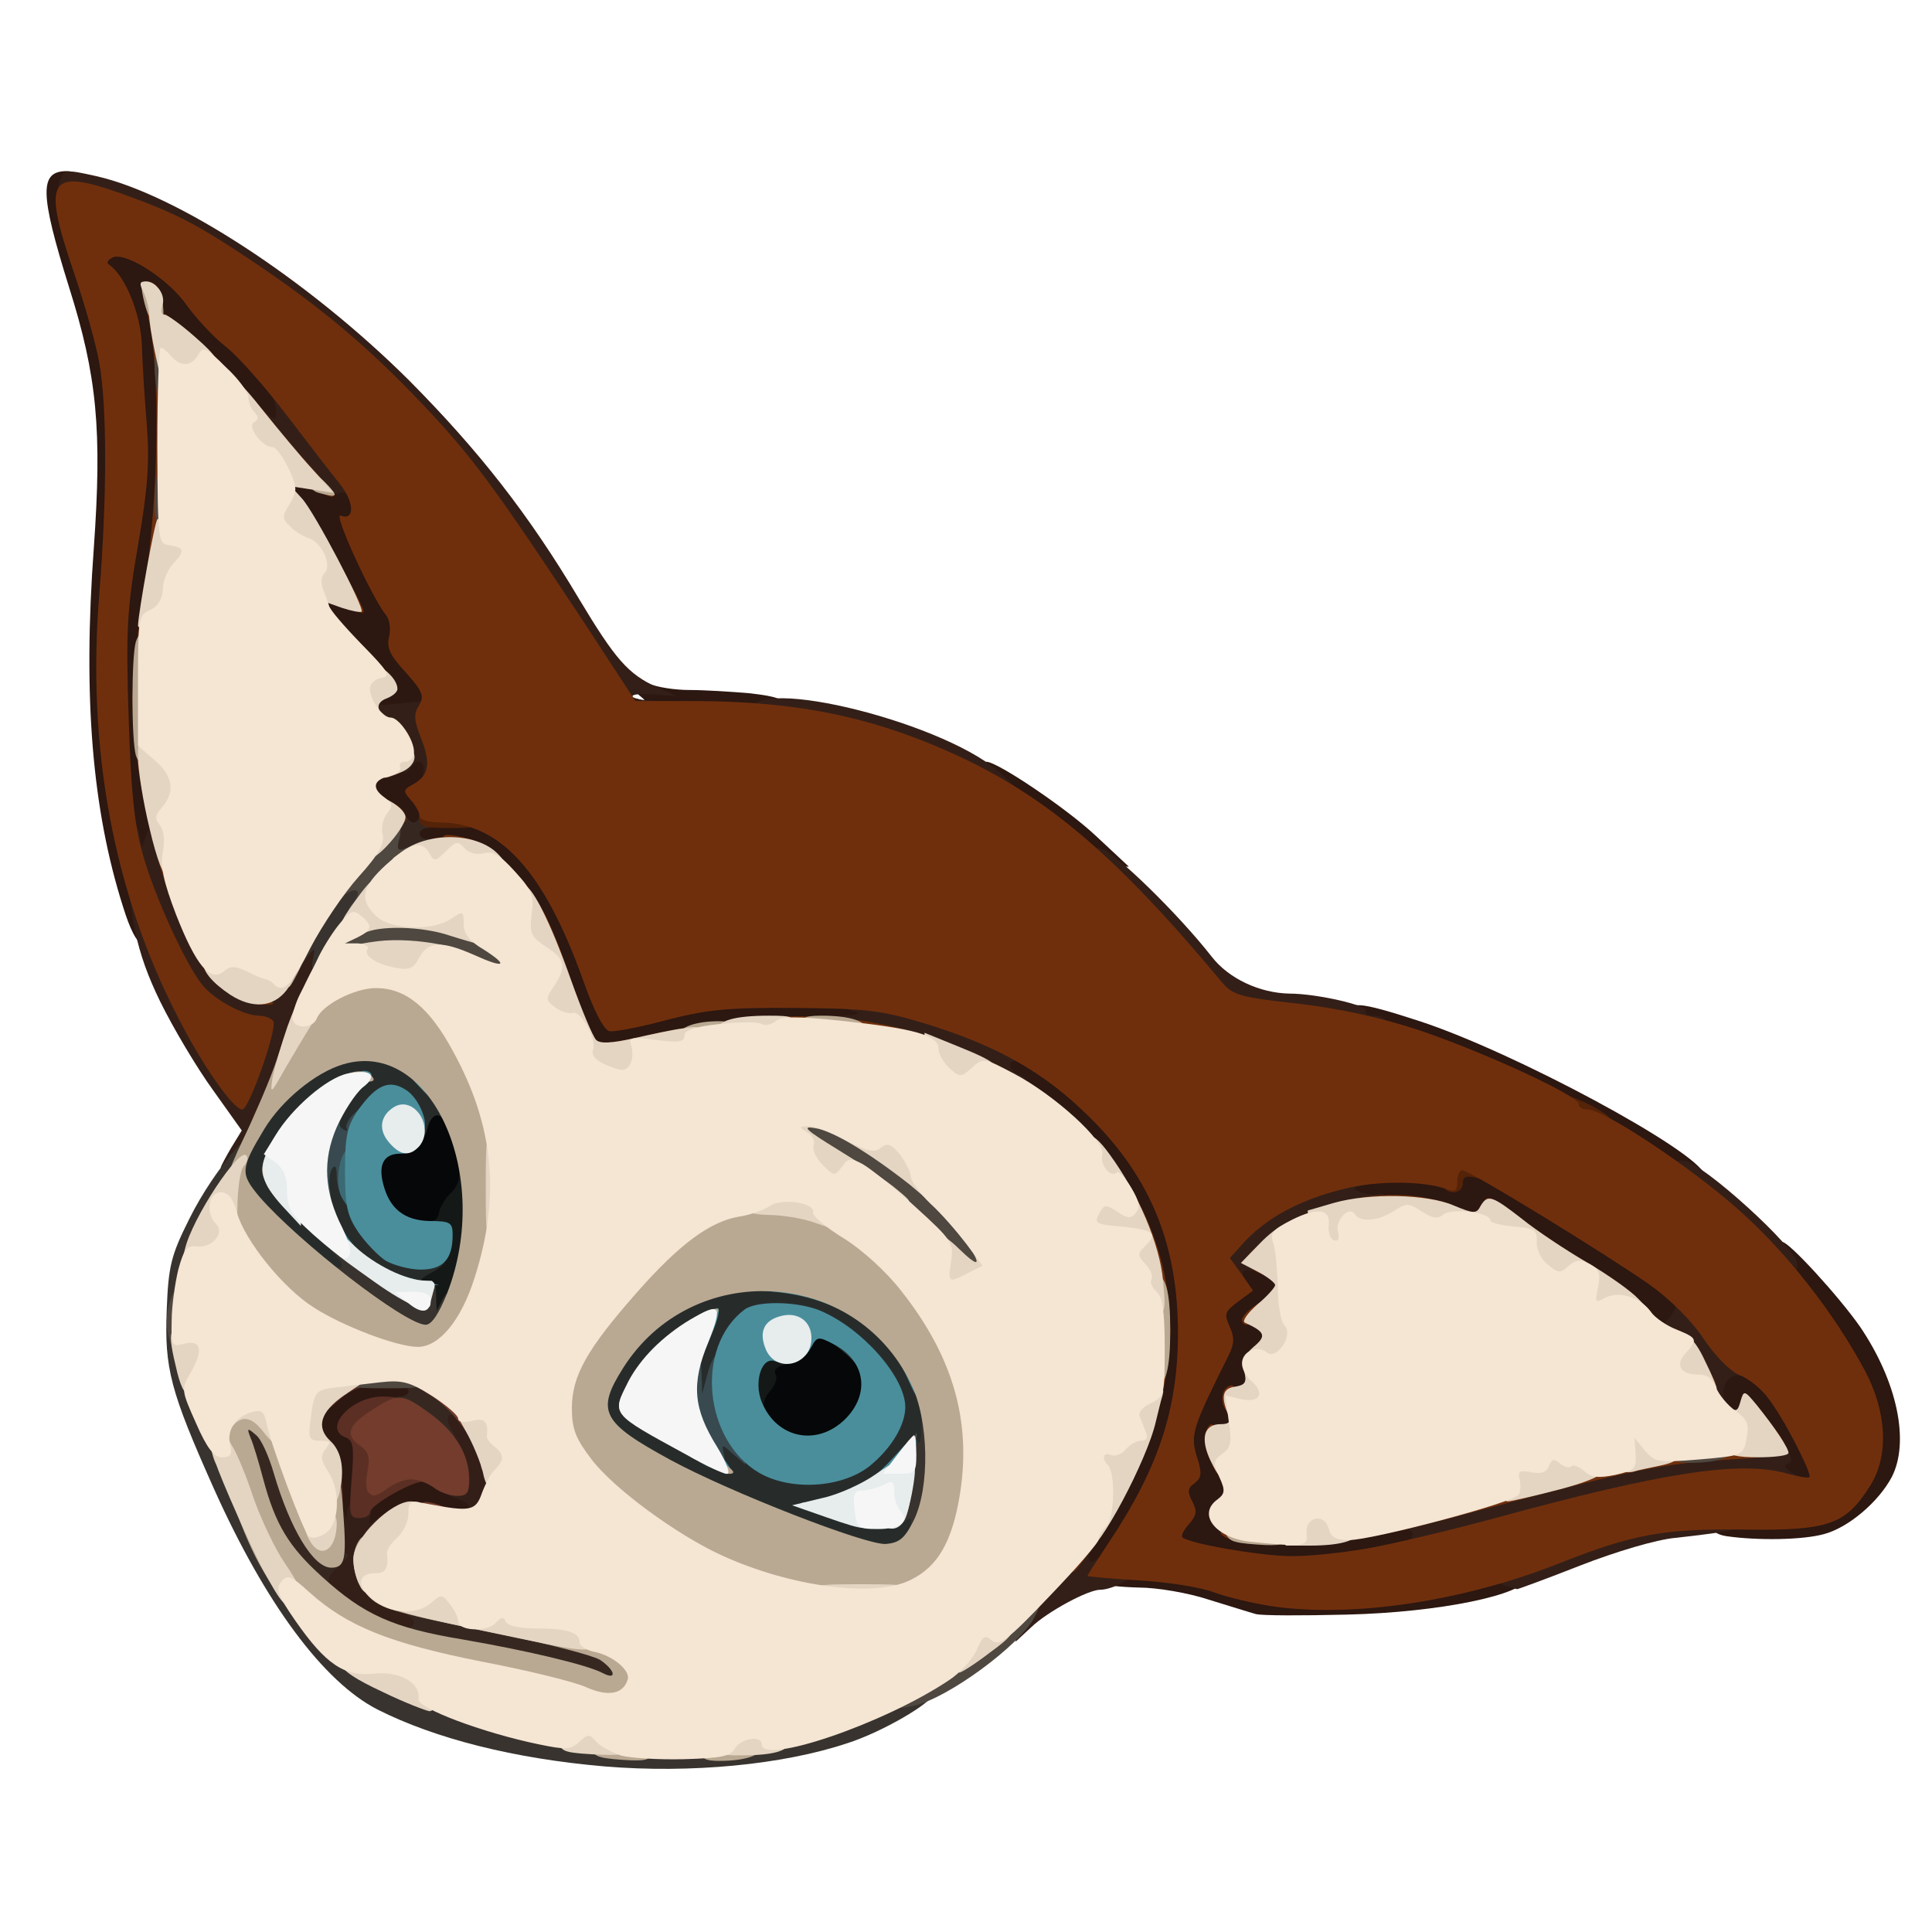 <?xml version="1.0" encoding="utf-8"?>
<!DOCTYPE svg PUBLIC "-//W3C//DTD SVG 1.0//EN" "http://www.w3.org/TR/2001/REC-SVG-20010904/DTD/svg10.dtd">
<svg version="1.0" xmlns="http://www.w3.org/2000/svg" width="32px" height="32px" viewBox="0 0 350 350" preserveAspectRatio="xMidYMid meet">
 <g fill="#050708">
  <path d="M137.5 260.5 c-2.6 -2.5 -3.4 -7.9 -1.6 -11.3 0.5 -0.9 1.2 -2.5 1.5 -3.4 0.3 -1 1.4 -1.8 2.5 -1.8 1.2 0 2.8 -1.1 3.7 -2.5 1.9 -2.9 5.9 -3.3 10.4 -1 4 2 5 4.3 5 11 0 4.9 -0.4 6 -2.9 8.6 -2.7 2.6 -3.6 2.9 -9.6 2.9 -5.7 0 -6.9 -0.3 -9 -2.5z"/>
  <path d="M68 220.8 c-1.5 -2.5 -2 -4.7 -1.8 -8.8 0.3 -5.2 0.4 -5.5 3.3 -6 2.2 -0.4 3.4 -1.4 4.4 -3.8 1.3 -2.8 1.9 -3.2 5.3 -3.2 3.5 0 4.1 0.4 5.3 3.4 2.3 5.4 2.9 11.3 1.5 14.6 -0.7 1.6 -1.6 3 -2.1 3 -0.4 0 -1.1 0.9 -1.4 2 -0.5 1.7 -1.5 2 -6.6 2 -5.6 0 -6 -0.2 -7.9 -3.2z"/>
 </g>
 <g fill="#141918">
  <path d="M134 251.2 c0 -6.3 1.6 -8.5 6 -8 4.1 0.4 5.4 3.2 1.9 4.1 -1.2 0.3 -1.8 1 -1.4 1.7 0.4 0.6 -0.1 2 -1 3 -0.9 1 -1.4 2.4 -1 2.9 0.4 0.7 -0.4 1.1 -1.9 1.1 -2.4 0 -2.6 -0.3 -2.6 -4.8z"/>
  <path d="M76 237.5 c0 -1.6 -0.6 -2.5 -1.5 -2.5 -1 0 -1.5 -1.1 -1.5 -3.5 0 -2.3 0.5 -3.5 1.4 -3.5 2.2 0 4.1 -2.9 2.8 -4.2 -1.7 -1.7 -1.5 -2.9 0.4 -2.6 1 0.2 1.8 -0.4 1.9 -1.4 0.2 -1 1 -2.5 1.9 -3.4 1.6 -1.5 2 -2.8 1.7 -5.1 -0.1 -0.7 0.8 -1.3 2 -1.3 2.1 0 2.1 0.3 1.7 10.8 -0.3 7.1 -1 12.1 -2.2 15 -1.6 3.8 -2.2 4.2 -5.2 4.2 -3 0 -3.4 -0.3 -3.4 -2.5z"/>
 </g>
 <g fill="#2c1711">
  <path d="M227.5 292.4 c-1.1 -0.3 -4.9 -1.5 -8.5 -2.6 -3.6 -1.2 -9.3 -2.2 -12.7 -2.2 -3.5 -0.1 -6.3 -0.4 -6.3 -0.8 0 -0.5 -1.3 -0.8 -3 -0.8 -2.8 0 -3 -0.3 -3 -3.6 0 -2.3 1.1 -5.1 3.1 -8 4.6 -6.7 8.4 -15.9 10.4 -24.8 1.5 -6.8 1.6 -8.8 0.5 -14.8 -2.4 -13.4 -11.8 -27.6 -23 -34.8 -4.6 -2.9 -5 -3.5 -5 -7.1 0 -3.9 0 -3.9 3.9 -3.9 3 0 5.2 1 9.7 4.3 14.9 10.9 21.6 24 23.1 44.7 0.6 9.6 2.1 10.1 2.2 0.7 0.1 -3.3 0.6 -4.9 1.6 -5.3 0.9 -0.4 1.5 -1.9 1.5 -3.5 0 -2.7 0.2 -2.9 4.1 -2.9 6.1 0 7.9 1.4 7.9 6 0 2.1 -0.4 4.2 -1 4.5 -0.5 0.3 -1 2.3 -1 4.4 0 2.2 -0.6 4.4 -1.5 5.1 -0.8 0.7 -1.5 2.5 -1.5 4.1 0 1.9 -0.5 2.9 -1.5 2.9 -1 0 -1.5 1.1 -1.5 3.5 0 2.8 -0.4 3.5 -2 3.5 -2 0 -2 0.1 -0.5 3.1 1 1.8 1.5 4.8 1.3 7.1 -0.2 3.3 0.1 4.3 1.7 4.9 3.2 1.2 11.5 1 19 -0.6 3.8 -0.8 8.5 -1.5 10.2 -1.5 3.2 0 3.3 0.2 3.3 3.9 0 2.9 -0.5 4.1 -1.7 4.5 -6 1.7 -18.7 2.8 -27.5 2.4 l-10.3 -0.5 6 2 c8.5 2.7 23.2 2.6 35.5 -0.2 11.9 -2.7 16.3 -2.8 15.8 -0.3 -0.6 3.1 -16 6.3 -32.8 6.7 -8 0.2 -15.4 0.2 -16.5 -0.1z m-14.9 -10.1 c-1.7 -0.4 -1.8 -1.2 -1.2 -7.1 0.6 -6 0.5 -6.4 -0.7 -4.2 -0.7 1.4 -2.6 4.6 -4.1 7.3 l-2.8 4.7 5.4 -0.1 c2.9 -0.1 4.5 -0.3 3.4 -0.6z"/>
  <path d="M61.8 278.3 c-2.7 -0.4 -2.8 -0.7 -2.8 -6.4 0 -4.7 -0.4 -6.3 -2 -7.6 -1.4 -1.3 -2 -3 -2 -6.1 0 -3.6 0.5 -4.9 3.1 -7.3 2.9 -2.7 3.7 -2.9 11 -2.9 l7.9 0 0 3.9 0 4 -4.7 0.3 -4.8 0.3 -0.3 5.8 -0.3 5.8 3 -1.5 c4.1 -2.2 7.8 -2 13.4 0.6 4.4 2.1 4.7 2.5 4.7 6 0 3.8 -0.1 3.8 -3.9 3.8 -2.2 0 -5.1 -0.4 -6.5 -0.9 -1.9 -0.8 -3 -0.6 -4.9 1 -2.4 1.8 -4.9 2.1 -10.9 1.2z"/>
  <path d="M312.8 278.3 c-1.9 -0.3 -2.8 -1 -2.8 -2.3 0 -1.6 1.1 -1.8 9.3 -2.2 7.3 -0.2 9.8 -0.7 11.9 -2.3 3.3 -2.5 6.8 -8.5 6.8 -11.7 0 -3.2 -4.9 -12.5 -11.1 -21.1 -3.6 -5 -4.9 -7.6 -4.9 -10.2 0 -1.9 0.4 -3.5 0.9 -3.5 1.2 0 10.2 9.8 14.1 15.4 6.7 9.9 9 20.8 5.7 27.2 -2.4 4.5 -7.8 9.1 -12.2 10.3 -3.9 1.1 -12.1 1.2 -17.7 0.4z"/>
  <path d="M321.8 269.9 c-1 -0.5 -1.8 -2.1 -1.8 -3.5 0 -3.9 -2.8 -7.4 -5.9 -7.4 -3.9 0 -5.1 -1.7 -5.1 -7.1 0 -3.3 0.5 -4.9 1.6 -5.3 3.1 -1.2 8.2 -0.6 10.6 1.4 3.6 2.8 9.8 15.1 9.8 19.4 0 3.5 -0.1 3.6 -3.7 3.6 -2.1 0 -4.6 -0.5 -5.5 -1.1z"/>
  <path d="M294.6 239.4 c-1.6 -1.9 -6.1 -5.3 -10 -7.6 -3.9 -2.3 -8.4 -5.2 -9.9 -6.5 -1.9 -1.5 -4.1 -2.3 -6.7 -2.3 -2 0 -5.5 -0.7 -7.5 -1.6 -2.1 -0.9 -5.9 -1.5 -8.4 -1.5 -8.5 0.1 -10.1 -0.6 -10.1 -4.5 0 -4.1 1.6 -4.7 12.4 -4.2 4.2 0.2 7.6 0 7.6 -0.4 0 -0.5 1.9 -0.8 4.2 -0.8 3.4 0 6.3 1.3 15.3 6.7 6 3.6 14.3 8.9 18.3 11.6 6.2 4.3 7.2 5.4 7.2 7.9 0 4.9 -1.6 6.8 -5.8 6.7 -3 0 -4.3 -0.7 -6.6 -3.5z"/>
  <path d="M293.5 208.4 c-12.4 -7.8 -26.9 -14.7 -39.1 -18.6 -9 -2.9 -10.3 -3.6 -10.4 -5.5 0 -3.1 1.8 -3 13.2 0.7 17.1 5.6 50.2 23.4 51.6 27.8 0.2 0.8 -0.8 1.2 -3 1.2 -2.4 0 -6 -1.7 -12.3 -5.6z"/>
  <path d="M104.1 190.3 c-0.5 -1 -2.3 -5.8 -3.9 -10.6 -3.8 -11 -6.9 -16.3 -12.1 -21 -3.7 -3.3 -4.7 -3.7 -9.6 -3.7 -3.2 0 -5.5 -0.4 -5.5 -1.1 0 -1.1 -6 -6.9 -7.2 -6.9 -0.5 0 -0.8 -2 -0.8 -4.4 0 -4.1 0.2 -4.5 3 -5.1 1.6 -0.4 3.2 -1.1 3.5 -1.6 0.4 -0.5 2.5 -0.9 4.7 -0.9 l4.1 0 -0.6 6 -0.5 6 5.1 0 c3.4 0 6.3 0.7 8.4 2 6 3.6 12.7 14.9 16.9 28.3 1.8 5.7 1.9 5.9 4.9 5.2 15.2 -3.3 33.1 -4.5 41.4 -2.9 2.7 0.6 3.1 1.1 3.1 3.9 l0 3.2 -14.2 0.6 c-9.9 0.4 -16.6 1.2 -21.8 2.6 -9.6 2.6 -17.6 2.8 -18.9 0.4z"/>
  <path d="M22.3 164.3 c-5.6 -17.6 -7.3 -38 -5.3 -65.1 1.5 -21.2 0.6 -31.1 -4.5 -47.2 -5.3 -17 -5.4 -21 -0.4 -21 1.6 0 1.9 0.8 2 4.8 0 2.6 0.6 6.3 1.3 8.2 1.1 3.1 1.3 3.2 1.8 1.2 1.3 -5 14.1 -0.9 19 6.1 1.2 1.8 5.5 6.4 9.5 10.3 7.2 7 7.3 7.1 7.3 12.2 0 5.2 0 5.2 -3.2 5.2 -2.7 0 -4.3 -1.2 -10.7 -8.1 l-7.6 -8.2 -0.1 16.4 c0 12 -0.7 20.4 -2.4 31.4 -2.2 14 -2.3 15.6 -1 24.5 0.8 5.2 1.4 12 1.4 15 0.1 4.9 -0.1 5.5 -2.1 5.8 -1.9 0.3 -2.1 0.7 -1.3 2.8 0.6 1.4 1 4.8 1 7.5 0 7.1 -2.2 6.3 -4.7 -1.8z m1.2 -88.1 c-1 -8.3 -1.8 -5.3 -0.9 3.5 0.5 4.6 1 6.6 1.2 4.8 0.2 -1.6 0.1 -5.4 -0.3 -8.3z m-2.5 -18.9 c-0.9 -1.5 -1 -1.2 -0.6 1.6 0.3 1.8 0.7 4.3 0.8 5.5 0.1 1.1 0.3 0.4 0.5 -1.6 0.2 -2.1 -0.1 -4.6 -0.7 -5.5z"/>
  <path d="M192.7 154.3 c-1.4 -1.6 -5.3 -4.6 -8.6 -6.8 -4.9 -3.3 -6 -4.5 -6.1 -6.7 0 -1.6 0.3 -2.8 0.7 -2.8 2 0 14.6 8.5 19.8 13.4 l6 5.6 -4.6 0 c-3.6 0 -5 -0.5 -7.2 -2.7z"/>
  <path d="M66 127.1 c0 -3.3 -0.7 -4.6 -4.5 -8.4 -4.6 -4.6 -5.9 -8.9 -3.4 -11.4 0.7 -0.7 0.2 -2.8 -2 -7.1 -1.7 -3.3 -3.5 -6.3 -4.1 -6.7 -0.5 -0.3 -1 -1.9 -1 -3.5 0 -3.5 2 -4.3 10.1 -3.8 l5.4 0.3 0.6 6.7 c0.4 5.2 1.3 7.9 3.7 11.8 1.9 3 3.2 6.5 3.2 8.4 0 2.2 0.8 4 2.5 5.6 1.9 1.8 2.5 3.4 2.5 6.6 0 4.8 -0.8 5.4 -8.1 5.4 l-4.9 0 0 -3.9z"/>
  <path d="M114 128 c0 -1.4 0.5 -1.8 1.8 -1.3 1.4 0.5 1.3 0.3 -0.3 -1 -2.6 -2 -1.2 -3.3 2 -1.9 1.4 0.7 4.8 1.2 7.4 1.2 2.6 0 7.6 0.3 11 0.6 5 0.6 6.1 1 6.1 2.5 0 1.8 -1 1.9 -14 1.9 -13.3 0 -14 -0.1 -14 -2z"/>
 </g>
 <g fill="#331f18">
  <path d="M67.2 297 c-1.3 -0.6 -4.3 -2.4 -6.7 -4 -4 -2.8 -4.5 -3.5 -4.5 -6.9 0 -2.5 0.5 -4.1 1.5 -4.5 1 -0.4 1.5 -2 1.5 -5.1 0 -3.2 0.4 -4.5 1.4 -4.5 0.8 0 1.7 0.8 1.9 1.8 0.4 1.6 0.5 1.6 0.6 0 0.1 -1.2 0.9 -1.8 2.5 -1.8 2 0 2.3 0.4 1.8 2.3 -0.5 2 -0.4 2.1 1.1 0.8 1.5 -1.2 1.7 -1.1 1.7 1.3 0 1.4 -0.6 3.5 -1.2 4.6 -2 3.2 1 6.5 7.5 8.4 1.2 0.4 1.7 1.6 1.7 4.6 l0 4 -4.2 -0.1 c-2.4 0 -5.3 -0.4 -6.6 -0.9z"/>
  <path d="M184 293.4 c0 -3.3 0.8 -4.7 5.1 -9.1 3.5 -3.7 5.8 -5.3 7.6 -5.3 2.2 0 2.4 0.2 1.3 1.5 -0.7 0.9 -1 1.9 -0.6 2.3 0.4 0.4 1.4 -0.2 2.2 -1.2 1.2 -1.7 1.4 -1.8 1.4 -0.3 0 1.1 0.8 1.7 2.5 1.7 1.4 0 2.5 0.6 2.5 1.3 0 1.3 -4.4 3.7 -6.7 3.7 -2.2 0 -9.6 4 -12.5 6.8 l-2.8 2.6 0 -4z"/>
  <path d="M272.8 287.3 c-1 -0.2 -1.8 -1.2 -1.8 -2.1 0 -1.2 2.8 -2.8 9.8 -5.4 12.4 -4.8 16.8 -5.7 27 -5.8 6.5 0 8.2 0.3 8.2 1.5 0 1.5 -1.8 1.9 -12.5 3.1 -3.4 0.3 -10.8 2.5 -17.2 5 -6.1 2.4 -11.3 4.3 -11.5 4.3 -0.1 -0.1 -1.1 -0.3 -2 -0.6z"/>
  <path d="M253 281 c0 -0.6 0.7 -1.3 1.5 -1.6 2 -0.8 1.9 -2.4 -0.1 -2.4 -0.9 0 -1.4 -0.7 -1.2 -1.7 0.2 -1.2 4 -2.6 14.8 -5.5 23.2 -6.2 31.1 -7.7 43.3 -8.4 10.9 -0.7 11.5 -0.6 12.6 1.4 0.8 1.5 0.8 2.1 -0.2 2.5 -0.7 0.2 -0.3 0.8 1.1 1.6 4.4 2.4 2.5 3.4 -5.1 2.6 -8.4 -0.7 -20.3 1.5 -45.7 8.5 -14.5 4 -21 4.9 -21 3z"/>
  <path d="M81.3 275.5 c-1.9 -2.1 -1.6 -2.6 1.2 -1.9 1.5 0.4 2.5 0.2 2.5 -0.5 0 -0.6 -1.1 -1.3 -2.5 -1.7 -2.4 -0.6 -3.6 -3.4 -1.4 -3.4 0.6 0 0.2 -1.6 -1 -3.6 -1.2 -1.9 -2.1 -5.2 -2.1 -7.5 0 -3.9 0 -3.9 3.8 -3.9 3.4 0 4.1 0.4 6.1 4 2.6 4.7 3.7 13.3 2.2 17.3 -0.9 2.2 -1.7 2.7 -4.3 2.7 -1.8 -0.1 -3.9 -0.7 -4.5 -1.5z"/>
  <path d="M326.2 263.5 c-1 -2.1 -0.9 -2.5 0.3 -2.5 0.9 0 1.5 1 1.5 2.5 0 1.4 -0.2 2.5 -0.3 2.5 -0.2 0 -0.9 -1.1 -1.5 -2.5z"/>
  <path d="M308 255 c0 -2.6 -4.4 -9.8 -6.5 -10.8 -1.8 -0.8 -2.5 -1.9 -2.5 -3.9 0 -2.2 0.2 -2.5 1 -1.3 0.9 1.3 1.2 1.2 2.6 -0.5 1.3 -1.8 1.3 -2.1 -0.3 -3.2 -1.5 -1.1 -1.2 -1.3 2 -1.3 3.4 0 4 0.5 7.3 5.5 2 3 4.1 5.5 4.5 5.5 0.5 0 0.9 1.2 0.9 2.6 0 1.4 -0.4 2.3 -0.9 2 -2.9 -1.9 -5.4 2.7 -2.9 5.2 0.9 0.9 0.5 1.2 -2 1.2 -1.8 0 -3.2 -0.5 -3.2 -1z"/>
  <path d="M220.7 232.3 c-0.4 -0.3 -0.7 -2.3 -0.7 -4.4 0 -3 0.7 -4.3 4.1 -7.4 6.9 -6.2 16.4 -9.4 23.6 -8 l3.8 0.8 -3.5 1 c-3 0.8 -3.2 1 -1.5 1.7 1.1 0.4 2.6 0.5 3.3 0.3 0.7 -0.3 1.2 0.3 1.2 1.6 0 1.4 -0.6 2.1 -2 2.1 -3.6 0 -13.1 4.2 -16.7 7.4 -2.1 1.8 -4.5 3 -5.6 2.8 -1.5 -0.3 -1.8 0 -1.4 1.2 0.5 1.2 0 1.6 -1.7 1.6 -1.2 0 -2.6 -0.3 -2.9 -0.7z"/>
  <path d="M312.5 222.7 c-9.2 -8.3 -11.8 -12.8 -7.4 -12.4 3.2 0.2 20.5 15.9 20.5 18.6 0 4 -3.9 2.2 -13.1 -6.2z"/>
  <path d="M40 211.5 c0 -0.2 0.9 -1.9 1.9 -3.6 l1.9 -3.1 -5.2 -7.3 c-2.9 -4 -7.2 -11.2 -9.6 -16.1 -4.3 -8.8 -5.8 -15.8 -5.9 -28.1 -0.1 -4.5 1.4 -5.9 2.2 -2 l0.4 2.2 0.8 -2.2 c0.4 -1.3 1.5 -2.3 2.4 -2.3 1.1 0 2.4 2.6 4.5 9.1 3 9.4 6.6 15.8 10.4 18.5 3.1 2.1 4.7 1.3 7.2 -3.6 1.8 -3.5 2.5 -4 5.5 -4 3.4 0 3.5 0.1 3.5 3.9 0 2.2 -0.8 5.9 -1.9 8.3 -1 2.4 -3 7.7 -4.4 11.8 -1.4 4.1 -3.7 10.1 -5.1 13.3 -2.3 5.1 -2.9 5.7 -5.6 5.7 -1.6 0 -3 -0.2 -3 -0.5z m4.8 -21.7 c1 -2.5 1 -2.8 -0.9 -2.8 -1.1 0 -2.9 -0.5 -4.1 -1.1 -3 -1.6 -3 -0.8 0 3.8 2.8 4.4 3.1 4.4 5 0.1z"/>
  <path d="M173.3 193.9 c-3.4 -1.7 -9.8 -3.8 -14.2 -4.7 -6.5 -1.3 -8.1 -2 -8.1 -3.4 0 -1.3 0.8 -1.8 2.8 -1.9 1.5 0 2 -0.3 1.2 -0.6 -0.8 -0.2 -2.2 -0.7 -3 -0.9 -1.3 -0.5 -1.3 -0.6 0 -1.4 3.6 -2.3 17.6 0.2 29.2 5.2 3.8 1.6 4.8 2.5 4.8 4.4 0 1.7 -0.4 2.2 -1.5 1.8 -0.8 -0.4 -1.5 -0.1 -1.5 0.5 0 0.7 0.7 1.4 1.5 1.7 2.6 1.1 1.6 2.4 -1.7 2.3 -1.8 0 -6.1 -1.4 -9.5 -3z"/>
  <path d="M229.2 184.6 c-8 -1 -9.5 -1.5 -10.9 -3.7 -2.4 -3.3 -14.3 -16.7 -18.2 -20.3 -3.9 -3.7 -4.3 -7.5 -0.7 -6.9 2.4 0.5 14.1 11.9 20.1 19.6 3.1 4 8.7 6.6 14.1 6.7 5 0 14.4 2.2 13.8 3.1 -0.3 0.5 0.4 0.9 1.5 0.9 1.2 0 2.1 0.5 2.1 1 0 1.3 -9.7 1.1 -21.8 -0.4z"/>
  <path d="M171.7 140.4 c-7.2 -3.7 -21.8 -8.3 -29.2 -9 -5.3 -0.6 -6.5 -1 -6.5 -2.5 0 -6.9 36.5 2.3 45.7 11.6 l2.6 2.5 -3.9 0 c-2.2 -0.1 -6.1 -1.2 -8.7 -2.6z"/>
  <path d="M76.7 140 c0.5 -2.1 -1.1 -2.8 -2.2 -1 -1.1 1.7 -2.3 1.1 -2.9 -1.5 -0.4 -1.4 -1.7 -3.2 -3.1 -4.1 -4.3 -2.8 -2.6 -9.4 2.4 -9.4 1.9 0 1.2 1.6 -1.1 2.8 -2 1 -1.8 1.1 1.7 0.7 2.2 -0.2 4.4 -0.4 4.9 -0.5 0.4 0 0.5 -0.7 0.2 -1.6 -0.4 -1 -0.1 -1.4 0.6 -1.2 1.3 0.5 2.4 4.5 3.5 13.1 0.5 4.5 0.5 4.7 -2 4.7 -2 0 -2.4 -0.4 -2 -2z"/>
  <path d="M110.3 126.8 c-1.1 -1.3 -5.2 -7.2 -9.1 -13.3 -13.2 -20.4 -18.6 -27.7 -27.4 -37 -18.4 -19.4 -40 -34.1 -57.3 -39.1 -5.7 -1.6 -6.4 -2.1 -5.9 -3.9 0.9 -2.9 0.9 -2.9 6.8 -1.6 14.7 3.3 38.5 18.9 56.7 37 12.7 12.8 21.7 24.3 30.8 39.6 6.6 11 8.9 13.6 14.1 16 l3.5 1.6 -4.2 -0.3 c-2.3 -0.2 -3.9 0 -3.7 0.4 0.3 0.5 2.7 0.8 5.5 0.8 2.7 0 4.9 0.5 4.9 1 0 0.6 -2.8 1 -6.3 1 -5.3 0 -6.7 -0.4 -8.4 -2.2z"/>
  <path d="M63.7 90.6 c-0.4 -1 -1.3 -1.6 -2.1 -1.3 -5.3 2 -15.6 -6.9 -15.6 -13.4 0 -3.1 0 -3.2 2 -1.4 1.9 1.8 2 1.7 2 -0.1 0 -1.1 -0.5 -2.5 -1.2 -3.2 -0.9 -0.9 -0.5 -1.2 2 -1.2 1.8 0 3.2 0.4 3.2 0.8 0 0.4 2.5 3.8 5.6 7.5 4.8 5.9 5.5 7.3 5.2 10.5 -0.2 2.8 -0.5 3.3 -1.1 1.8z"/>
 </g>
 <g fill="#272c2b">
  <path d="M140 277.1 c-15.1 -6 -26.9 -12 -30.7 -15.4 -5.3 -4.7 -1.6 -17.6 6.9 -24 6.8 -5.3 11.5 -6.7 22.3 -6.7 8.4 0 10.8 0.4 15.1 2.4 10.5 4.9 16.4 13.9 16.4 25.1 0 5 -0.3 6.5 -1.4 6.5 -0.8 0 -2.7 1.3 -4.3 2.8 -1.5 1.6 -3.7 3.3 -4.8 3.9 -1.1 0.7 -1.6 1.5 -1.2 1.9 0.4 0.4 1.3 0.2 1.9 -0.4 0.7 -0.7 2.7 -1.2 4.5 -1.2 3.2 0 3.3 0.1 3.3 4.3 0 2.4 -0.5 4.8 -1.2 5.5 -0.7 0.7 -3.7 1.2 -6.7 1.2 -4.4 -0.1 -8.6 -1.3 -20.1 -5.9z m14.6 -14.6 c6.8 -5.2 6.8 -9.1 0 -15.9 -5.2 -5.3 -12.6 -8.4 -16 -6.8 -2.4 1.1 -7.6 10.2 -7.6 13.4 0 1.4 -0.8 1.8 -3.5 1.8 l-3.5 0 0 -5.2 -0.1 -5.3 -3.4 3.7 c-1.9 2.1 -3.5 4.3 -3.5 5.1 0 1.6 10.4 8.1 10.8 6.7 0.6 -1.6 6.8 -1.2 8.3 0.6 0.7 0.8 2.9 2.4 4.8 3.5 4.5 2.4 9.1 1.9 13.7 -1.6z"/>
  <path d="M69 233.8 c-1.4 -0.6 -4.4 -1 -6.6 -0.9 -3.6 0.2 -4.9 -0.4 -9.3 -4.2 -8.6 -7.4 -12.1 -12 -12.1 -16.1 0 -2 0.5 -3.6 1 -3.6 0.6 0 2.2 -2.6 3.6 -5.7 3.1 -7 5.7 -10 10.9 -12.4 4.8 -2.2 13.2 -2.5 17.9 -0.5 4.4 1.8 8.6 7.4 8.6 11.4 0 3.3 -1.4 4.3 -2.4 1.7 -0.8 -2.3 -2.5 -1.8 -3.2 1 -0.7 2.9 -3.4 3.4 -3.4 0.6 0 -1 -0.7 -2.5 -1.6 -3.2 -1.4 -1.2 -1.9 -1 -3.8 1.4 -2.8 3.4 -8.2 3.8 -9.4 0.7 -0.8 -2.1 -0.8 -2.1 -2.9 0.2 -1.1 1.3 -2.8 3.5 -3.7 5 -1.7 2.6 -1.7 2.7 1.3 6 l3 3.3 0.1 -5.2 0 -5.3 3.5 0 c2.8 0 3.5 0.4 3.5 1.9 0 2.2 3.3 9.8 5.2 12.1 2.4 2.9 6.2 5 9.1 5 3.4 0 3.2 1.9 -0.4 3.7 -1.8 1 -2 1.3 -0.6 1.3 0.9 0 1.7 0.7 1.7 1.5 0 1.8 -6.1 2 -10 0.3z"/>
 </g>
 <g fill="#362821">
  <path d="M106 306.1 c-2.4 -1.5 -16.8 -4.9 -25.7 -6.1 -7 -1.1 -8.3 -1.5 -8.3 -3.1 0 -1.1 0.7 -1.9 1.5 -1.9 0.8 0 1.5 -0.5 1.5 -1 0 -0.6 -0.7 -1.3 -1.5 -1.6 -2.6 -1.1 -1.6 -2.4 1.8 -2.4 5.3 0 33.8 6 36.4 7.7 1.7 1.2 2.3 2.5 2.3 5.4 0 3.7 -0.1 3.9 -3.2 3.9 -1.8 0 -4 -0.5 -4.8 -0.9z"/>
  <path d="M51.8 285.2 c-2 -2.2 -4.2 -5.9 -5.1 -8.3 -3.1 -8.8 -4.7 -14.8 -4.7 -17.8 0 -2.9 0.3 -3.1 3.5 -3.1 4 0 5.7 2 7.5 9 1.6 6.1 5.5 13.6 8.1 15.3 l2.1 1.5 -2.2 2.2 c-1.7 1.7 -1.9 2.4 -0.9 3.6 0.9 1.2 0.6 1.4 -1.9 1.4 -2.2 0 -3.9 -1 -6.4 -3.8z"/>
  <path d="M74.3 258.7 c-3.4 -2.3 -4.4 -5.7 -1.8 -5.7 0.8 0 1.5 -0.4 1.5 -1 0 -0.5 -0.7 -1 -1.5 -1 -0.8 0 -1.5 -0.7 -1.5 -1.5 0 -2.3 6.6 -1.9 10.6 0.6 2.9 1.7 3.4 2.6 3.4 5.7 -0.1 3.5 -0.2 3.6 -1.5 1.8 -1.9 -2.5 -3.3 -1.2 -1.7 1.4 1.1 1.8 0.9 2 -1.5 1.9 -1.6 0 -4.3 -1 -6 -2.2z"/>
  <path d="M69 153.1 c0 -2.2 0.3 -4.6 0.6 -5.5 0.8 -2 3 -2.1 3.8 -0.1 0.3 0.8 1 1.5 1.6 1.5 0.5 0 1 -0.7 1 -1.5 0 -0.8 0.7 -1.5 1.5 -1.5 0.8 0 1.5 0.9 1.5 2 0 1.1 -0.7 2 -1.5 2 -0.8 0 -1.5 0.5 -1.5 1 0 0.6 0.7 1 1.5 1 2 0 1.9 3.6 -0.1 4.4 -0.9 0.3 -3.1 0.6 -5 0.6 -3.3 0 -3.4 -0.1 -3.4 -3.9z"/>
 </g>
 <g fill="#542308">
  <path d="M261.7 215.3 c-0.4 -0.3 -0.7 -1.9 -0.7 -3.5 0 -2.7 0.2 -2.8 4.5 -2.8 4.1 0 4.5 0.2 4.5 2.5 0 2.2 -0.3 2.5 -2.5 1.9 -1.9 -0.5 -2.5 -0.2 -2.5 1 0 1.6 -2.1 2.2 -3.3 0.9z"/>
  <path d="M283 201 c0 -2.7 0.2 -2.9 2.4 -2 3.4 1.3 6.6 3.3 6.6 4.2 0 0.5 -2 0.8 -4.5 0.8 -4.3 0 -4.5 -0.1 -4.5 -3z"/>
  <path d="M78.5 151.9 c1.8 -0.5 4.3 -0.5 6 0 2.5 0.8 2 0.9 -3 0.9 -5.1 0 -5.5 -0.1 -3 -0.9z"/>
  <path d="M76 148 c0 -1.8 0.7 -2 5.5 -2 4.8 0 5.5 0.2 5.5 2 0 1.8 -0.7 2 -5.5 2 -4.8 0 -5.5 -0.2 -5.5 -2z"/>
 </g>
 <g fill="#38332e">
  <path d="M109.5 320 c-16.3 -1.4 -30.6 -5 -41.1 -10.3 -9.8 -5 -20.3 -19.2 -29.6 -39.9 -8 -17.9 -9 -21.9 -8.6 -32.4 0.3 -8.1 0.8 -10 4.1 -16.6 4.6 -9.3 13.3 -19.2 11.1 -12.5 -0.4 1.2 -0.8 3.1 -0.9 4.2 -0.1 1.1 -1.4 4 -3 6.5 -7.1 11.1 -8.7 20.5 -5.1 30 8.4 22.8 20.1 44.3 26.9 49.4 11.2 8.4 42.3 17.6 59.5 17.6 9 0 24.1 -3.4 32.9 -7.5 5.4 -2.4 13.3 -3.4 13.3 -1.6 0 1.5 -9.2 6.9 -15.5 8.9 -11.7 3.9 -28.3 5.5 -44 4.2z"/>
  <path d="M164.8 276.8 c0.5 -2.1 0.4 -2.2 -1.2 -0.9 -2.6 2.2 -3 0.6 -1.7 -6.8 1.2 -6.9 3.3 -10.6 4.4 -7.9 0.3 0.7 0.6 -0.4 0.6 -2.4 0.1 -3.1 0.5 -3.8 2.1 -3.8 1.8 0 2 0.7 2 7.6 0 4.1 -0.5 9.5 -1.1 12 -0.9 3.6 -1.6 4.4 -3.4 4.4 -1.9 0 -2.2 -0.4 -1.7 -2.2z"/>
  <path d="M65.8 238.5 c-5.5 -3.6 -6.8 -5 -6.8 -7.1 0 -1.9 0.4 -2.5 1.5 -2 2 0.7 1.9 -0.3 -0.2 -2.6 -1.5 -1.7 -1.5 -1.8 0.9 -1.8 1.4 0 3.2 0.7 3.9 1.7 1.8 2.1 8.7 5.2 11.7 5.3 1.7 0 2.2 0.6 2.2 2.8 l0.1 2.7 1.2 -2.3 c1.6 -2.7 2.7 -1.9 2.7 1.9 0 5 -0.9 5.9 -5.9 5.9 -3.7 -0.1 -5.9 -0.9 -11.3 -4.5z"/>
  <path d="M56.7 173.8 c0.4 -2.2 0.4 -2.3 -1.1 -0.4 -1.5 1.9 -1.6 1.7 -1.6 -2.6 0 -3.4 0.7 -5.5 3 -8.6 2.7 -3.7 3.5 -4.2 7 -4.2 3.9 0 4 0.1 4 3.5 0 3.5 -4.3 11.5 -6.1 11.5 -0.5 0 -0.9 0.7 -0.9 1.5 0 0.9 -0.9 1.5 -2.4 1.5 -2 0 -2.3 -0.4 -1.9 -2.2z"/>
 </g>
 <g fill="#702f0c">
  <path d="M230.5 291 c-3.3 -0.5 -8 -1.6 -10.5 -2.5 -2.5 -1 -8.7 -1.9 -13.7 -2.2 -5.1 -0.3 -9.3 -0.7 -9.3 -0.8 0 -0.2 1.8 -2.9 3.9 -6.1 8.8 -13.2 12.4 -23.8 12.5 -37.4 0.1 -16.2 -4.8 -28.5 -15.9 -39.5 -8.2 -8.2 -16.9 -13.1 -30 -17.1 -7.9 -2.4 -10.8 -2.7 -23.5 -2.8 -12.1 -0.1 -15.9 0.3 -23.3 2.2 -4.8 1.3 -9.5 2.2 -10.3 2 -1 -0.2 -2.9 -3.8 -4.9 -9.6 -7 -19.4 -14.9 -28.1 -25.7 -28.2 -2.2 0 -3.8 -0.5 -3.8 -1.2 0 -0.6 -0.7 -1.9 -1.6 -2.9 -1.4 -1.6 -1.4 -1.8 0.4 -2.8 2.9 -1.6 3.3 -3.7 1.5 -8.3 -1.3 -3.3 -1.4 -4.4 -0.4 -6 1 -1.7 0.7 -2.5 -2.4 -6 -2.9 -3.1 -3.5 -4.5 -3 -6.5 0.3 -1.4 0.1 -3.1 -0.6 -3.9 -2.5 -3.1 -9.6 -18.5 -8.2 -18 2.6 1 2.5 -2.4 -0.1 -5.7 -1.4 -1.7 -5.7 -7.3 -9.6 -12.4 -3.8 -5 -8.8 -10.7 -11.1 -12.5 -2.3 -1.8 -5.4 -5.2 -7 -7.4 -3.2 -4.7 -10.9 -9.7 -13.4 -8.8 -0.9 0.4 -1.3 1 -0.8 1.3 3 2 5.8 9 6 14.6 0.1 3.3 0.5 9.8 0.9 14.5 0.5 6.7 0.2 11.4 -1.6 21.8 -2 11.5 -2.2 15.6 -1.7 31 0.4 13 1 19.5 2.5 24.7 2 7.5 8 20.6 11 24.1 2.2 2.6 7.4 5.4 10.1 5.4 1.1 0 2.3 0.5 2.6 1 0.8 1.3 -4.4 16 -5.6 16 -1.6 0 -7.2 -7.9 -11.8 -17 -11.6 -22.5 -16.4 -48.8 -14.1 -76.5 1.4 -17.6 1.4 -33.7 0 -41.7 -0.6 -3.5 -2.7 -10.8 -4.6 -16.4 -5.8 -17 -4.6 -19 8.4 -14.4 10.3 3.7 13.7 5.5 24.2 12.5 12.2 8.2 20.9 15.5 30.8 26 8.9 9.4 12.9 14.9 29.3 39.7 l9 13.8 10.4 0 c18.9 0 32.9 2.9 48.2 10 16.3 7.6 28.9 18.4 47.8 41.1 1.9 2.2 3.4 2.6 13.5 3.7 7.7 0.9 15 2.5 22 4.8 11.6 3.9 29 11.9 29 13.4 0 0.6 0.7 1 1.6 1 3 0 18.5 10.3 27.3 18.1 8.8 7.8 17.4 18.8 23 29.3 3.9 7.4 4.3 15.2 1 20.6 -4.5 7.2 -7.5 8.3 -22.8 8.1 -14.7 -0.2 -20.2 0.8 -33.6 6.1 -17.4 6.9 -37.4 9.9 -52 7.8z m17.3 -10.5 c4.5 -0.8 15.1 -3.3 23.5 -5.6 30.1 -8.2 44.1 -10.4 52.6 -7.9 1.9 0.5 3.6 0.8 3.9 0.6 0.5 -0.6 -4.6 -10.6 -7.4 -14.2 -1.2 -1.7 -3.6 -3.7 -5.3 -4.3 -1.7 -0.7 -4.4 -3.5 -6.5 -6.6 -2.1 -3.2 -6 -7.1 -9.8 -9.8 -8 -5.6 -32.6 -20.7 -33.9 -20.7 -0.5 0 -0.9 0.9 -0.9 2.1 0 1.6 -0.4 1.9 -1.7 1.4 -4.2 -1.6 -13 -1.7 -19.3 0 -7.5 1.9 -13.3 5 -17.4 9.3 l-2.8 3.1 2.1 2.9 2.1 3 -2.7 2 c-2.4 1.8 -2.6 2.2 -1.5 4.6 0.9 2 0.8 3.1 -0.3 5.3 -6.4 12.8 -6.9 14.2 -5.7 18.1 1 3.1 0.9 3.9 -0.4 4.9 -1.3 0.9 -1.3 1.6 -0.4 3.3 0.9 1.8 0.8 2.5 -0.6 4.1 -0.9 1 -1.5 2.1 -1.2 2.4 1.1 1.1 13.7 3.3 19.3 3.4 3.3 0.1 9.7 -0.6 14.3 -1.4z"/>
  <path d="M223.1 279 c-4 -1.7 -1.6 -2.2 4.8 -0.9 7.9 1.5 15.8 0.3 38.6 -5.8 25 -6.7 38 -9.3 46.8 -9.3 4.2 0 7.7 -0.4 7.7 -0.8 0 -0.5 -1.3 -2.7 -3 -5 -3.9 -5.4 -2.4 -6.2 1.7 -0.8 5.6 7.3 5.7 7.2 -6.3 8 -12.7 0.8 -17.4 1.8 -44.9 9.1 -17.9 4.8 -22.6 5.7 -32 6.1 -6.3 0.2 -12 0 -13.4 -0.6z"/>
  <path d="M219 264 c-0.7 -1.6 -1 -3.6 -0.6 -4.5 1 -2.8 2.1 -1.5 2.3 3 0.1 2.5 0.1 4.5 -0.1 4.5 -0.2 0 -0.9 -1.3 -1.6 -3z"/>
  <path d="M221.6 254.5 c-0.3 -1 -0.2 -2.3 0.4 -2.9 1.5 -1.5 2.2 -0.2 1.2 2.4 -0.8 2.1 -0.9 2.2 -1.6 0.5z"/>
  <path d="M305.6 245.5 c-3.4 -5.1 -3.4 -5.4 -1.1 -4.3 1.3 0.6 3.2 2.7 4.1 4.7 0.9 2 1.9 3.9 2.1 4.4 0.2 0.4 0 0.7 -0.5 0.7 -0.5 0 -2.6 -2.5 -4.6 -5.5z"/>
  <path d="M225 239.1 c0 -1.2 4.2 -4.2 4.9 -3.6 0.5 0.6 -2.9 4.5 -4.1 4.5 -0.4 0 -0.8 -0.4 -0.8 -0.9z"/>
  <path d="M294.5 234.9 c-2.2 -1.7 -8.8 -6 -14.7 -9.5 -6 -3.6 -10.8 -6.9 -10.8 -7.5 0 -1.7 1.8 -0.9 6.7 2.9 2.6 2.1 8 5.7 11.8 7.9 3.9 2.3 8.1 5.3 9.4 6.7 3.1 3.3 2.6 3.2 -2.4 -0.5z"/>
  <path d="M226.6 229.7 c-1.6 -1.2 -1.5 -1.6 2.2 -4.9 7.2 -6.5 20.1 -9.8 30 -7.7 3.1 0.6 5.1 1.4 4.4 1.6 -0.7 0.3 -3.4 0 -6.1 -0.7 -7.5 -1.8 -18.8 1.5 -26 7.6 -2.5 2.1 -2.9 2.9 -2 4 1.4 1.8 -0.1 1.8 -2.5 0.1z"/>
  <path d="M194 283.6 c0 -0.7 1.8 -4 3.9 -7.2 13.8 -20.8 15.9 -38.1 6.7 -57.4 -4 -8.6 -14.6 -19.2 -24.1 -24.2 -17.5 -9.1 -38.4 -11.7 -56.7 -7 -4.9 1.3 -10.8 2.2 -13.4 2 l-4.6 -0.3 -3.3 -9.3 c-5.5 -15.3 -11.4 -23.7 -18.6 -26.6 -5.1 -2.1 -4.5 -3.1 0.9 -1.7 2.6 0.7 5.4 2.7 8 5.5 4.9 5.4 6.6 8.4 10.8 20.5 1.8 5.2 3.8 9.9 4.4 10.5 0.7 0.7 2.8 0.6 6.8 -0.3 27.9 -6.4 45.4 -5.2 65.2 4.5 19.8 9.8 31.9 28.1 32 48.2 0 11.8 -5.1 26.9 -13.1 38.2 -4.5 6.4 -4.9 6.8 -4.9 4.6z"/>
  <path d="M46.8 200.3 c1.1 -2.1 2.8 -6.5 3.8 -9.8 1.4 -4.3 2 -5.3 2.2 -3.7 0.5 3.3 -4.8 17.2 -6.5 17.2 -1 0 -0.9 -0.8 0.5 -3.7z"/>
  <path d="M41.6 180.1 c-4.4 -2.9 -8 -8.9 -11.4 -19.3 -3.8 -11.4 -6.2 -24.7 -6.2 -34 0 -3.8 1 -12.9 2.1 -20.1 2.7 -16.4 3 -39.9 0.7 -49.4 -1.2 -5.1 -1.3 -6.3 -0.2 -6.3 0.7 0 1.6 0.4 1.9 1 0.3 0.5 0.8 9.2 1.1 19.2 0.5 15.8 0.2 20 -1.7 30.8 -1.8 10.5 -2 14.9 -1.6 27.5 0.6 17.1 2.3 24.8 8 36.5 4.6 9.4 6.5 11.5 11.9 14 4.1 1.9 4.2 2 1.3 2 -1.6 0 -4.3 -0.9 -5.9 -1.9z"/>
  <path d="M71.2 147.8 c-0.7 -0.7 -1.2 -1.5 -1.2 -2 0 -1.2 2.8 0.2 3.4 1.8 0.7 1.7 -0.6 1.8 -2.2 0.2z"/>
  <path d="M71.7 139.3 c1.7 -1.3 2 -2.2 1.3 -3.3 -0.5 -0.8 -1 -2.4 -1 -3.5 0.1 -2 0.1 -2 1.6 0 2.2 2.9 1.4 6.6 -1.6 7.7 l-2.5 0.8 2.2 -1.7z"/>
  <path d="M69.2 123.5 c-3.1 -3.9 -2.8 -5.5 0.4 -2.3 1.5 1.4 2.4 3.2 2.2 3.9 -0.3 0.8 -1.2 0.2 -2.6 -1.6z"/>
  <path d="M60.8 103 c-5.2 -10.8 -4.7 -11.4 0.7 -1 5 9.4 4.8 9 3.8 9 -0.5 0 -2.5 -3.6 -4.5 -8z"/>
  <path d="M57.8 89 c-0.9 -0.6 -4.8 -5.2 -8.7 -10.4 -3.8 -5.2 -9 -11 -11.5 -13 -2.4 -2.1 -5.2 -4.9 -6.1 -6.3 l-1.8 -2.6 2.9 2.1 c3.6 2.6 10.7 10 16.4 17.2 2.4 3 6.2 7.4 8.4 9.8 3.8 4 4 5.3 0.4 3.2z"/>
 </g>
 <g fill="#5c2f24">
  <path d="M60.3 270.5 c0.6 -6.3 0.4 -7.5 -0.8 -7.5 -0.8 0 -1.5 -0.7 -1.5 -1.5 0 -1.9 0.5 -1.9 2.4 0.1 2 1.9 2.3 16.4 0.5 16.4 -0.9 0 -1 -2.2 -0.6 -7.5z"/>
  <path d="M68.8 275 c1.8 -1.7 4.2 -3 5.5 -3 2 0 1.8 0.3 -1 2.1 -1.8 1.2 -3.3 2.5 -3.3 3 0 0.5 -1 0.9 -2.2 0.9 -2.2 -0.1 -2.1 -0.2 1 -3z"/>
  <path d="M63.7 268 c0.5 -5.9 0.3 -7.1 -1.1 -7.6 -4.2 -1.6 1 -7.4 6.7 -7.4 3 0 3.7 0.4 3.7 2 0 1.1 -0.8 2.5 -1.8 3.1 -1.3 0.8 -1.7 2 -1.4 4 0.4 2.6 0.8 2.9 4.3 2.9 3.3 0 3.9 0.3 3.9 2.1 0 1.1 -0.5 1.7 -1 1.4 -1.2 -0.8 -10 4.1 -10 5.5 0 0.6 -0.9 1 -1.9 1 -1.8 0 -1.9 -0.5 -1.4 -7z"/>
  <path d="M58 255.6 c0 -0.7 1 -2.2 2.3 -3.4 1.9 -1.8 3.4 -2.2 7.8 -2 l5.4 0.2 -4.7 0.3 c-3.5 0.3 -5.5 1.2 -7.8 3.3 -1.6 1.5 -3 2.3 -3 1.6z"/>
 </g>
 <g fill="#384a4f">
  <path d="M127.3 265.2 c-2.3 -1.4 -4.3 -8.1 -4.3 -14.2 0 -5.3 0.2 -6 2 -6 1.6 0 2 0.7 2.1 3.8 l0.1 3.7 1 -3.7 c1.4 -5.3 3.8 -5 3.8 0.5 0.1 2.3 0.7 5.3 1.5 6.7 0.8 1.4 1.4 4 1.5 5.9 l0 3.4 -2.2 -1.9 c-2.1 -1.9 -2.1 -1.9 -1.6 0.4 0.6 2.3 -1.4 3 -3.9 1.4z"/>
  <path d="M56 211.8 c0 -7.3 1.6 -11.2 4.9 -11.6 2 -0.3 2.1 -0.1 1.2 1.7 -0.8 1.4 -0.8 2.2 0.1 2.7 0.6 0.4 0.9 0.3 0.6 -0.2 -0.3 -0.5 0.4 -1.8 1.5 -2.8 2 -1.9 2 -1.9 1.4 5 -0.3 3.7 -1 7 -1.6 7.2 -0.6 0.2 -1.1 1.3 -1.1 2.5 0 1.8 -0.2 1.9 -1 0.7 -0.5 -0.8 -1 -2.6 -1 -4 0 -1.7 -0.3 -2.1 -0.9 -1.2 -0.4 0.7 -0.6 2.4 -0.3 3.8 0.3 1.9 0 2.4 -1.7 2.4 -1.9 0 -2.1 -0.5 -2.1 -6.2z"/>
 </g>
 <g fill="#4f4840">
  <path d="M162 307.6 c0.1 -1.5 2 -3.3 7.3 -6.6 4 -2.5 8.8 -5.9 10.8 -7.7 2.1 -1.9 4.7 -3.3 6.2 -3.3 2.5 0 2.5 0.1 1.1 3 -2.6 5 -15.6 14.6 -21.8 16 -3.3 0.7 -3.6 0.6 -3.6 -1.4z"/>
  <path d="M303 263 c0 -1.8 0.7 -2 5.5 -2 4 0 5.5 0.4 5.5 1.4 0 1.6 -3 2.6 -7.7 2.6 -2.6 0 -3.3 -0.4 -3.3 -2z"/>
  <path d="M63 249.3 c0 -2.2 0.4 -2.3 7 -2.3 6.6 0 7 0.1 7 2.3 0 2.1 -0.4 2.2 -7 2.2 -6.6 0 -7 -0.1 -7 -2.2z"/>
  <path d="M30.4 241.4 c-0.7 -3.7 0.8 -8.4 2.6 -8.4 0.6 0 1 2.6 1 6 0 4.6 -0.3 6 -1.5 6 -0.8 0 -1.7 -1.4 -2.1 -3.6z"/>
  <path d="M164.9 223.7 c-4.8 -4.6 -11.8 -10 -15.7 -12.2 -6.6 -3.7 -7.2 -4.2 -7.2 -7.4 l0 -3.3 5.8 0.4 c7.1 0.5 14.2 4.9 25 15.4 6.6 6.6 7.2 7.4 7.2 11.3 0 4 -0.1 4.1 -3.2 4.1 -2.7 -0.1 -4.8 -1.5 -11.9 -8.3z"/>
  <path d="M82 175.8 c-3.6 -1.7 -6.3 -2.1 -13.2 -1.9 -8.8 0.1 -8.8 0.1 -8.8 -2.4 0 -1.4 0.9 -3.4 2 -4.5 1.1 -1.1 1.7 -2 1.4 -2 -0.4 0 -0.1 -0.7 0.6 -1.5 1.9 -2.3 0.3 -3.1 -2 -1 -2 1.8 -2 1.8 -2 -1.6 0 -2.8 0.9 -4.3 4.3 -7.7 5.1 -5 9.1 -5.8 8.1 -1.5 -0.6 2.2 -0.4 2.5 1 2 2.8 -1.1 1.9 3.7 -1.4 6.8 -1.6 1.6 -3 3.2 -3 3.6 0 0.3 3.4 0.9 7.5 1.1 5.2 0.4 8.9 1.2 12.2 3 4.3 2.1 4.8 2.8 5.1 6.1 0.3 3.7 0.3 3.7 -3.5 3.6 -2.1 0 -5.8 -1 -8.3 -2.1z"/>
  <path d="M28 91.3 c0 -5.3 1 -8.3 2.6 -8.3 1 0 1.4 1.6 1.4 6 0 5.3 -0.2 6 -2 6 -1.6 0 -2 -0.7 -2 -3.7z"/>
  <desc>cursor-land.com</desc><path d="M28.6 71.8 c-0.3 -1.3 -0.6 -3.8 -0.6 -5.5 0 -2.6 0.4 -3.3 2 -3.3 1.8 0 2 0.7 2 5.5 0 4 -0.4 5.5 -1.4 5.5 -0.7 0 -1.6 -1 -2 -2.2z"/>
 </g>
 <g fill="#733c2c">
  <path d="M76.5 273 c-0.7 -1.2 1.2 -1.2 4 0 1.8 0.8 1.7 0.9 -0.7 0.9 -1.5 0.1 -3 -0.3 -3.3 -0.9z"/>
  <path d="M66.7 270.3 c-0.4 -0.4 -0.5 -2.1 -0.1 -3.9 0.5 -2.5 0.1 -3.5 -1.5 -4.6 -2.7 -1.9 -2 -3.7 2.5 -6.5 4.5 -2.9 5.3 -2.9 10.2 0.7 4.7 3.4 7.2 7.5 7.2 12 0 2.5 -0.4 3 -2.2 3 -1.3 0 -3.2 -0.7 -4.2 -1.5 -1.1 -0.8 -2.9 -1.5 -4.1 -1.5 -1.2 0 -3 0.7 -4.1 1.5 -2.2 1.6 -2.8 1.8 -3.7 0.8z"/>
  <path d="M87.1 265.6 c-0.2 -3.7 -5.1 -10.5 -9.4 -13 -2.3 -1.4 -3.5 -2.6 -2.6 -2.6 2.5 0 9.7 5.6 11.4 9 0.9 1.7 1.4 4.3 1.2 5.8 -0.2 1.6 -0.5 1.9 -0.6 0.8z"/>
 </g>
 <g fill="#3b6a74">
  <path d="M58 213.3 c0 -6.8 0.5 -6.6 1.4 0.5 0.4 3.3 0.3 5.2 -0.4 5.2 -0.6 0 -1 -2.4 -1 -5.7z"/>
  <path d="M61.9 216.9 c-1.4 -2.7 -0.3 -8.9 1.6 -8.9 1.1 0 1.5 1.4 1.5 5.5 0 5.7 -1.1 7 -3.1 3.4z"/>
 </g>
 <g fill="#4a8e9c">
  <path d="M152.3 270.6 c4.5 -1.7 6.3 -2.9 10.4 -7.5 2.3 -2.5 3.3 -3.1 3.3 -1.9 0 4.3 -8.9 10.8 -14.7 10.8 -2.7 -0.1 -2.6 -0.2 1 -1.4z"/>
  <path d="M137.5 266.8 c-10 -5.9 -11.6 -22.7 -2.7 -29.5 2.1 -1.7 9.5 -1.6 13.7 0.1 7.7 3.2 15.5 12.1 15.5 17.5 0 3.4 -2.7 7.7 -6.6 10.8 -5.1 3.9 -14.2 4.4 -19.9 1.1z m15.6 -9.7 c4.6 -4.6 3.7 -10.6 -2.1 -13.6 -2.7 -1.4 -3 -1.4 -4 0.5 -1.4 2.6 -2.6 2.5 -3.5 -0.2 -0.7 -2.2 -0.8 -2.2 -1.2 0.5 -0.3 2 -0.9 2.7 -1.9 2.3 -2.4 -0.9 -3.9 3.7 -2.4 7.4 2.7 6.6 10 8.1 15.1 3.1z"/>
  <path d="M128 263 c-1.1 -2.1 -2 -5 -2 -6.2 0.1 -1.9 0.3 -1.8 1.5 1 0.8 1.8 2.4 4.7 3.5 6.3 1.8 2.4 1.9 2.9 0.6 2.9 -0.9 0 -2.5 -1.8 -3.6 -4z"/>
  <path d="M164.6 250.1 c-4 -9.3 -12.9 -15.1 -24.6 -16.1 l-7.5 -0.7 7.8 -0.1 c8.7 -0.2 12.6 1 18.5 5.8 4.5 3.6 8.5 10.1 8 13.2 -0.2 1.7 -0.7 1.3 -2.2 -2.1z"/>
  <path d="M126.1 245.7 c-0.1 -3.1 2.4 -8.7 3.9 -8.7 0.5 0 0.1 1.9 -0.9 4.3 -1 2.3 -2.1 4.9 -2.4 5.7 -0.3 0.8 -0.6 0.2 -0.6 -1.3z"/>
  <path d="M66.9 231.4 c-3.8 -2.4 -7 -7.8 -7.5 -12.6 l-0.4 -4.3 1.4 4.4 c2.3 7 7.1 11.1 15.3 13 l3.8 0.9 -5 0.1 c-2.9 0 -6.1 -0.6 -7.6 -1.5z"/>
  <path d="M82.5 230.5 c0.4 -1.6 1.1 -5.2 1.5 -8 l0.8 -5 0.1 6.1 c0.1 4.1 -0.4 6.6 -1.5 8 -1.5 1.8 -1.5 1.7 -0.9 -1.1z"/>
  <path d="M69.9 228.4 c-1.4 -0.9 -3.6 -3.2 -5 -5.2 -2 -3 -2.4 -4.7 -2.4 -11.1 0 -6.3 0.4 -8.1 2.3 -10.9 3.5 -4.9 5.9 -5.8 9.1 -3.5 2.6 2 4.2 7.3 2.2 7.3 -0.6 0 -1.1 0.9 -1.1 2 0 1.5 -0.7 2 -2.5 2 -2.9 0 -4 1.9 -3.1 5.4 1.1 4.5 3.8 6.7 8.4 6.8 3.8 0 4.2 0.3 4.2 2.5 0 4.4 -1.7 6.3 -5.8 6.3 -2 0 -4.9 -0.8 -6.3 -1.6z"/>
  <path d="M59.5 204.5 c0.6 -3.8 4.7 -10.5 6.4 -10.5 1.9 0 1.9 1.4 0 2.8 -1.2 0.8 -3.2 3.8 -4.6 6.6 l-2.5 5.1 0.7 -4z"/>
  <path d="M75.9 196.8 c-2 -2.1 -3 -3.8 -2.3 -3.8 2.1 0 6.7 4.5 6.3 6.1 -0.3 1.1 -1.4 0.5 -4 -2.3z"/>
 </g>
 <g fill="#baa992">
  <path d="M108.8 318.3 c-1 -0.2 -1.8 -1.1 -1.8 -1.9 0 -1 1.4 -1.4 5.5 -1.4 4.8 0 5.5 0.2 5.5 2 0 1.7 -0.6 2 -3.7 1.9 -2.1 -0.1 -4.6 -0.3 -5.5 -0.6z"/>
  <path d="M127 317 c0 -1.8 0.7 -2 5.5 -2 4 0 5.5 0.4 5.5 1.4 0 1.6 -3 2.6 -7.7 2.6 -2.6 0 -3.3 -0.4 -3.3 -2z"/>
  <path d="M103 308.6 c-1.4 -0.8 -9.6 -2.8 -18.3 -4.5 -26.9 -5.3 -35 -11.2 -41.8 -30.1 -1.2 -3.6 -2.9 -7.4 -3.6 -8.5 -1.6 -2.4 -1.7 -8.7 -0.1 -10.3 0.7 -0.7 3.1 -1.2 5.3 -1.2 5.4 0 7 1.8 10.6 11.7 2.3 6.4 2.8 7.2 2.8 4.6 0.1 -2.5 0.5 -3.3 2 -3.3 1.6 0 1.9 1 2.3 7.2 0.6 8.3 0.3 9.8 -2.2 9.8 -3.2 0 -7.4 -6.9 -10.4 -17.1 -0.9 -3.1 -2.3 -6.3 -3.3 -7 -1.5 -1.3 -1.6 -1.2 -0.9 0.6 0.5 1.1 1.5 4.5 2.3 7.5 2.2 8.2 4.6 12.2 10.7 17.7 7.5 6.8 12.7 9.2 25.4 11.3 11.6 2 22.6 4.6 25.4 6.1 2.7 1.4 2.2 -0.6 -0.5 -2.4 -1.3 -0.8 -9.3 -2.9 -17.8 -4.6 -20.6 -4.2 -22.5 -4.7 -24.9 -7.8 -2.2 -2.8 -2.6 -6.9 -0.9 -9.3 0.8 -1.1 0.9 -0.4 0.7 2.9 -0.4 4 -0.1 4.5 3.2 6.7 5.2 3.4 30.4 8.7 36.7 7.7 4 -0.6 7.7 0.2 9.7 2.3 1.9 1.8 2.1 8.5 0.4 10.2 -1.6 1.6 -9.7 1.5 -12.8 -0.2z"/>
  <path d="M138.5 288.6 c-11.6 -2.8 -28 -13 -34.3 -21.2 -3.9 -5 -5.1 -12.3 -3.3 -19.1 2.3 -8.3 18.7 -26.9 26.5 -29.8 3.5 -1.3 6.6 -1.6 13.4 -1.3 8 0.4 9.5 0.8 14.7 3.9 10.9 6.6 19.8 20.7 21.8 34.7 1.2 8.4 -0.3 22.3 -2.8 27.3 -3.2 6 -5.6 6.9 -18.9 6.8 -6.6 0 -14.3 -0.6 -17.1 -1.3z m27 -13.1 c3 -6 2.8 -18.3 -0.5 -24.9 -10.2 -21 -39.6 -22.5 -52.1 -2.8 -5 7.9 -3.9 9.9 8.6 16.7 10.7 5.8 35.5 15.5 39 15.2 2.4 -0.2 3.4 -1 5 -4.2z"/>
  <path d="M149.5 274.7 c-4.1 -1.5 -5.3 -2.3 -3.9 -2.5 1.2 -0.2 4.5 0.6 7.5 1.7 3 1.2 5.9 2.1 6.6 2.1 1.7 0 3.2 -3.2 4.9 -10.3 l1.4 -6.2 -0.5 6.7 c-0.2 3.8 -0.9 7.7 -1.5 8.8 -1.4 2.6 -6.6 2.5 -14.5 -0.3z"/>
  <path d="M124.5 263.6 c-14.1 -7.7 -13.7 -7.2 -10.6 -13.5 2.2 -4.1 7.4 -9.2 12.2 -11.6 5.7 -3 5.3 -0.9 -0.6 3.1 -3.3 2.1 -7.3 5.8 -8.9 8.1 -3.6 5.2 -3.3 5.7 7.2 11.3 8.4 4.5 10.4 6 8.2 6 -0.8 0 -4.2 -1.5 -7.5 -3.4z"/>
  <path d="M223.8 279.3 c-1 -0.2 -1.8 -1.1 -1.8 -1.9 0 -1 1.4 -1.4 5.5 -1.4 4.8 0 5.5 0.2 5.5 2 0 1.7 -0.6 2 -3.7 1.9 -2.1 -0.1 -4.6 -0.3 -5.5 -0.6z"/>
  <path d="M208 241 c0 -7.8 0.3 -10 1.4 -10 1.8 0 2.6 3.1 2.6 10 0 6.9 -0.8 10 -2.6 10 -1.1 0 -1.4 -2.2 -1.4 -10z"/>
  <path d="M64.1 244.9 c-8.2 -2.9 -14.6 -7.5 -19.6 -14.1 -6.1 -8.1 -6.2 -12.4 -0.4 -24.5 2.3 -4.8 5 -11.2 6 -14.2 3.4 -10.5 6.5 -17.5 7.7 -17.9 0.7 -0.2 1.2 0.2 1.2 1 0 1 1.8 1.2 7.8 1 10.5 -0.5 13.1 1.3 19.2 13.2 l4.5 8.8 0.3 14.4 c0.3 12.6 0.1 15.3 -1.8 21.6 -1.3 4.4 -3.2 8.2 -5 10 -2.5 2.5 -3.6 2.8 -8.7 2.7 -3.2 0 -8.2 -0.9 -11.2 -2z m16.9 -10.6 c8.3 -21.4 -2.9 -46.2 -18.8 -41.5 -5.1 1.5 -11.2 6.6 -14.3 11.7 -4.4 7.3 -4.4 8.1 -0.9 12.3 7.1 8.2 26.3 23.1 30.1 23.2 1.1 0 2.4 -2 3.9 -5.7z"/>
  <path d="M69.1 233 c-9.7 -6.7 -19 -14.8 -20.7 -18.2 -1.2 -2.4 -1.2 -3.2 0 -6.2 3.5 -8.4 15.5 -17.1 18.8 -13.8 0.9 0.9 0.6 1.2 -1.2 1.2 -4.5 0.1 -10.8 5 -15.1 11.6 l-2.7 4 3.7 4.1 c5.9 6.6 21.9 19.3 24.3 19.3 0.5 0 0.8 -0.7 0.8 -1.5 0 -0.8 0.5 -1.5 1.1 -1.5 1 0 0.3 3.8 -1 5.3 -0.4 0.4 -4 -1.5 -8 -4.3z"/>
  <path d="M123 187.6 c0 -1.5 3 -2.6 7.3 -2.6 2 0 2.7 0.5 2.7 2 0 1.7 -0.7 2 -5 2 -3.6 0 -5 -0.4 -5 -1.4z"/>
  <path d="M145 186 c0 -1.6 0.7 -2 3.8 -2 5.2 0 8.2 1 8.2 2.6 0 1 -1.6 1.4 -6 1.4 -5.3 0 -6 -0.2 -6 -2z"/>
  <path d="M52 176.7 c0 -1.8 0.5 -2.7 1.5 -2.7 1.3 0 1.4 0.4 0.4 2.3 -1.7 3.3 -1.9 3.3 -1.9 0.4z"/>
  <path d="M24.6 136.8 c-0.8 -3 -0.8 -17.6 0 -20.5 0.4 -1.3 1.3 -2.3 2 -2.3 1.1 0 1.4 2.5 1.4 12.5 0 10 -0.3 12.5 -1.4 12.5 -0.7 0 -1.6 -1 -2 -2.2z"/>
  <path d="M57.8 89.3 c-1 -0.2 -1.8 -1.1 -1.8 -1.9 0 -2 1.4 -1.7 3.5 0.6 1.8 2 1.6 2.2 -1.7 1.3z"/>
  <path d="M26.2 55 c-0.8 -3.2 -0.7 -4 0.3 -4 1.8 0 2.9 1.9 3.1 5.3 0.2 4.2 -2.2 3.3 -3.4 -1.3z"/>
 </g>
 <g fill="#e4d5c3">
  <path d="M102.8 317.3 c-2.1 -0.5 -2.4 -3.3 -0.6 -5.1 2.9 -2.9 11.8 0.2 11.8 4.2 0 1.3 -1 1.6 -4.7 1.5 -2.7 -0.1 -5.6 -0.3 -6.5 -0.6z"/>
  <path d="M130.2 315.3 c0.3 -2.6 0.7 -2.8 5.1 -3.1 3.2 -0.2 5.2 0.2 6.2 1.2 3.1 3.1 0.8 4.6 -7.3 4.6 -4.1 0 -4.3 -0.1 -4 -2.7z"/>
  <path d="M69.3 306.5 c-9.7 -4.5 -9.8 -6.5 -0.5 -6.5 5.4 0 7.2 0.4 8.5 1.8 2 2.2 2.3 8.2 0.5 8.2 -0.7 -0.1 -4.6 -1.6 -8.5 -3.5z"/>
  <path d="M173 299.8 c0 -1.8 0.7 -4.1 1.4 -5 1.6 -2.2 6.9 -2.4 8.5 -0.4 1 1.2 0.4 2.1 -3.6 5 -2.6 2 -5.1 3.6 -5.5 3.6 -0.5 0 -0.8 -1.5 -0.8 -3.2z"/>
  <path d="M94.5 296.9 c-21.6 -4.5 -23.5 -5 -23.5 -6.5 0 -0.8 0.6 -1.4 1.4 -1.4 0.7 0 1.9 -0.7 2.6 -1.5 0.7 -0.8 2.9 -1.5 5 -1.5 2.8 0 3.9 0.5 4.9 2.3 1 1.9 1.8 2.2 5.6 1.9 2.8 -0.3 4.5 0 4.5 0.7 0 0.7 2 1.1 4.9 1.1 6.7 0 8.1 0.7 8.1 4.1 0 3.5 -0.6 3.5 -13.5 0.8z"/>
  <path d="M48.7 286.3 c-1.6 -2.7 -4.7 -9.4 -7.1 -15 -3.4 -7.9 -4 -10.3 -3 -10.7 0.8 -0.3 1.4 -2 1.4 -3.9 0 -3.1 0.4 -3.5 3.1 -4.1 7.3 -1.4 7.9 -1.1 7.9 4.4 0 2.8 -0.3 5 -0.6 5 -0.3 0 -1.5 -1.1 -2.6 -2.5 -2.2 -2.9 -4 -3.2 -5.8 -1 -1 1.2 -0.9 1.9 0.2 3.7 0.8 1.3 2.5 5.4 3.7 9.1 1.3 3.7 3.8 9.1 5.7 11.9 2.7 3.9 3.2 5.4 2.3 6.4 -1.7 2.1 -2.3 1.8 -5.2 -3.3z"/>
  <path d="M147 289 c0 -1.9 0.7 -2 9 -2 8.3 0 9 0.1 9 2 0 1.9 -0.7 2 -9 2 -8.3 0 -9 -0.1 -9 -2z"/>
  <path d="M65.1 287.1 c-0.6 -1.1 -1.1 -3.2 -1.1 -4.7 0 -3.6 6.8 -10.4 10.4 -10.4 2.4 0 2.6 0.4 2.6 3.9 0 2.2 -0.6 4.4 -1.5 5.1 -0.8 0.7 -1.5 2 -1.5 2.9 0 2.6 -1.3 3.8 -4.7 4.5 -2.6 0.6 -3.4 0.4 -4.2 -1.3z"/>
  <path d="M56 278.9 c-1.6 -2.9 -0.5 -4.9 2.5 -4.9 1.8 0 2.5 0.5 2.5 1.9 0 5 -3 6.8 -5 3z"/>
  <path d="M196 277.5 c0 -1.9 0.5 -3.5 1.1 -3.5 0.7 0 0.8 -2.3 0.3 -7 -0.6 -6.5 -0.5 -7 1.3 -7 2.7 0 4.3 -1.9 4.3 -5.1 0 -2.8 1.5 -3.9 5.6 -3.9 1.9 0 2.4 0.4 2 1.8 -0.3 0.9 -0.8 3.1 -1.2 4.7 -1.6 7.1 -10.4 23.5 -12.5 23.5 -0.5 0 -0.9 -1.6 -0.9 -3.5z"/>
  <path d="M233.2 276.3 c0.3 -3.8 0.3 -3.8 5.1 -4.1 4.2 -0.3 4.9 0 5.4 1.7 0.3 1.2 0.9 2.1 1.4 2.1 0.5 0 0.9 0.6 0.9 1.4 0 1.7 -3.1 2.6 -8.8 2.6 l-4.3 0 0.3 -3.7z"/>
  <path d="M56.7 270.1 c-0.9 -1.6 -1.7 -3.6 -1.7 -4.5 0 -0.9 -0.5 -1.6 -1.1 -1.6 -1.8 0 -0.7 -13.9 1.1 -15 1.9 -1.2 8.1 -1.2 10 0 0.8 0.5 1.2 1.1 1 1.3 -0.3 0.2 -1.9 1.3 -3.7 2.5 -4.3 3 -5.1 5.8 -2.4 8.3 2.1 2 2.6 5.4 1.5 9.7 -0.9 3 -2.6 2.8 -4.7 -0.7z"/>
  <path d="M272 267.5 c0 -4.3 0.1 -4.5 3 -4.5 1.7 0 3 -0.5 3 -1.1 0 -1.5 9.6 -0.5 11.6 1.2 3.3 2.8 1.6 4.4 -7 6.7 -4.6 1.2 -8.9 2.2 -9.5 2.2 -0.6 0 -1.1 -1.9 -1.1 -4.5z"/>
  <path d="M87.5 266.8 c-0.4 -1.8 -1.8 -5.2 -3.1 -7.5 -1.3 -2.3 -2.4 -4.4 -2.4 -4.7 0 -0.3 1.9 -0.6 4.3 -0.6 4 0 4.4 0.2 6 3.8 2.9 6.6 2.1 12.2 -1.8 12.2 -1.8 0 -2.5 -0.7 -3 -3.2z"/>
  <path d="M219.3 264.6 c-1.9 -4 -1.2 -6.6 1.8 -6.6 1.6 0 1.9 -0.4 1.4 -1.7 -1.4 -3.4 -1 -4.8 1.3 -5.1 1.8 -0.3 2.1 -0.8 1.6 -2.8 -0.5 -1.8 0 -2.9 1.7 -4.4 2.4 -2 2.1 -2.7 -1.6 -4.4 -0.5 -0.3 0.5 -1.7 2.3 -3.3 1.8 -1.5 3.2 -3.1 3.2 -3.5 0 -0.4 -1.4 -1.5 -3.1 -2.4 l-3.1 -1.6 3.3 -3.4 c1.8 -1.9 3.8 -3.4 4.5 -3.4 1.4 0 2.4 4.5 2.4 10.6 0 2.3 0.5 4.6 1 4.9 2.7 1.7 -0.4 11.5 -3.6 11.5 -1 0 -1.4 1.3 -1.4 4 0 3.6 -0.2 4 -2.5 4 -2.3 0 -2.5 0.4 -2.5 4.1 0 2.8 -0.6 4.6 -1.7 5.5 -2.6 2 -3.2 1.7 -5 -2z"/>
  <path d="M293.7 266.3 c-0.4 -0.3 -0.7 -2.4 -0.7 -4.5 0 -3.6 0.1 -3.8 3.3 -3.8 2.3 0 4 0.8 5.5 2.5 3 3.4 2.8 4.2 -1 5 -1.8 0.4 -4 0.8 -4.9 1.1 -0.8 0.2 -1.8 0.1 -2.2 -0.3z"/>
  <path d="M313 262.8 c0 -0.7 -0.3 -3.1 -0.7 -5.3 -0.6 -3.5 -0.5 -3.8 0.9 -2.7 1.3 1 1.6 0.9 2.1 -0.9 0.6 -2.1 0.7 -2.1 3 0.7 3.2 4 5.7 7.7 5.7 8.6 0 0.5 -2.5 0.8 -5.5 0.8 -3.7 0 -5.5 -0.4 -5.5 -1.2z"/>
  <path d="M32.1 248.6 c-1.9 -7.8 -1.7 -8.6 2.9 -8.6 l4 0 0 4.6 c0 5.4 -1.4 8.4 -3.9 8.4 -1.4 0 -2.2 -1.2 -3 -4.4z"/>
  <path d="M301.7 251.3 c-1.2 -1.2 -0.7 -8 0.7 -9.2 2.1 -1.8 4.3 -0.3 6.5 4.5 1.2 2.4 2.1 4.6 2.1 4.9 0 0.8 -8.6 0.6 -9.3 -0.2z"/>
  <path d="M286 236.5 c0 -2.1 -0.5 -2.5 -3.2 -2.5 -4.2 -0.1 -7.8 -3 -7.8 -6.4 0 -2.4 -0.4 -2.6 -4 -2.6 -2.2 0 -4 -0.4 -4 -0.8 0 -0.4 -3 -0.7 -6.7 -0.5 -3.8 0.1 -8.5 0.2 -10.5 0.2 -3.1 0.1 -3.8 0.5 -3.8 2.2 0 1.8 -0.5 2 -4.2 1.7 -4.3 -0.3 -4.3 -0.3 -4.6 -4.4 l-0.3 -4.1 4.8 -1.4 c6.4 -1.8 16.9 -1.6 21.7 0.5 3.6 1.5 4.1 1.5 4.8 0.1 1.3 -2.2 2.1 -1.9 7.5 2.3 2.6 2.1 8 5.7 11.8 7.9 3.9 2.3 8 5.2 9.3 6.6 l2.3 2.4 -4.7 0.7 c-7.7 1 -8.4 0.9 -8.4 -1.9z"/>
  <path d="M206.2 236.8 c-0.7 -0.7 -1.2 -2 -1.2 -2.9 0 -1 -0.4 -2.1 -1 -2.4 -0.5 -0.3 -1 -1.9 -1 -3.6 0 -2.7 -0.2 -2.9 -4.1 -2.9 l-4.1 0 0.6 -4.2 c0.4 -2.4 0.6 -6.3 0.6 -8.8 0 -7.2 1.3 -8 5 -2.9 5.2 7.1 9.1 16.3 9.7 22.9 0.5 5.5 0.4 6 -1.4 6 -1 0 -2.4 -0.5 -3.1 -1.2z"/>
  <path d="M169 229.7 c0 -3 0.3 -5.7 0.7 -6.1 0.4 -0.3 2.2 0.8 4 2.6 3.6 3.5 4.2 3.2 1.7 -0.7 -1.3 -2 -1.3 -2.5 -0.3 -2.5 2.7 0.1 5.9 3.8 5.9 6.7 0 3.3 -3.3 5.3 -8.7 5.3 l-3.3 0 0 -5.3z"/>
  <path d="M33.5 226.3 c1.3 -5.6 9.8 -18.4 11.1 -17 0.4 0.4 0.2 1.3 -0.4 1.9 -0.7 0.7 -1.2 4.2 -1.2 8.3 0 4.2 -0.5 7.6 -1.2 8.3 -0.7 0.7 -3 1.2 -5.1 1.2 -3.8 0 -3.9 -0.1 -3.2 -2.7z"/>
  <path d="M88 215 c0 -9.3 0.1 -10 2 -10 1.9 0 2 0.7 2 10 0 9.3 -0.1 10 -2 10 -1.9 0 -2 -0.7 -2 -10z"/>
  <path d="M147 221.3 c-1.9 -0.6 -5.4 -1.2 -7.7 -1.2 -3.3 -0.1 -4.3 -0.5 -4.3 -1.7 0 -2.4 3 -4.3 6.5 -4.4 3 0 3.1 -0.1 3 -5.2 0 -5.3 0 -5.3 3.3 -5.6 1.9 -0.2 4.4 0.4 5.7 1.2 1.5 1 2.6 1.2 3 0.6 0.3 -0.6 2.2 -1 4.1 -1 4.8 0 7.3 3.1 7.4 8.9 l0 4.4 -3.2 -2.7 c-7 -5.5 -13.8 -9.7 -17 -10.2 -2.7 -0.5 -2 0.2 4.2 4 4.1 2.5 8.9 5.7 10.5 7.1 2.7 2.2 2.8 2.5 0.9 2.5 -1.1 0 -2.9 -0.9 -3.9 -2 -1.9 -2.1 -4.5 -2.7 -4.5 -1 0 0.6 -0.9 1 -1.9 1 -1.5 0 -2.1 0.8 -2.3 3.3 l-0.3 3.2 -3.5 -1.2z"/>
  <path d="M49.4 195.1 c0.4 -1.9 1.6 -6 2.7 -9.2 2 -5.4 2.2 -5.6 3.9 -4.1 1.6 1.6 1.6 1.9 0.2 4.2 -0.9 1.4 -2.9 4.8 -4.5 7.5 -2.7 4.8 -2.8 4.9 -2.3 1.6z"/>
  <path d="M168.6 196.1 c-1.1 -1.2 -1.6 -3.1 -1.4 -5.5 l0.3 -3.5 5.9 2.4 c7.7 3.1 8.4 3.9 6.1 6.5 -2.4 2.6 -8.5 2.7 -10.9 0.1z"/>
  <path d="M106.3 195.8 c-1.8 -0.9 -2.3 -2 -2.3 -5 0 -3.3 -0.3 -3.8 -2.2 -3.8 -4.4 -0.1 -6.1 -2.4 -5.6 -7.5 0.5 -3.7 0.2 -4.8 -1.4 -5.9 -1.6 -1.1 -1.9 -2.4 -1.6 -7.2 0.2 -3.1 0.8 -5.9 1.4 -6.1 1.5 -0.5 5 6.4 8.9 17.4 1.9 5.3 3.9 10.1 4.5 10.7 0.7 0.7 2.8 0.6 6.8 -0.3 3.1 -0.7 7.2 -1.6 9 -1.8 3 -0.5 3.2 -0.4 3.2 2.6 0 3 -0.1 3.1 -4.4 3.1 -3.8 0 -4.5 0.3 -5 2.5 -0.6 2.2 -1.2 2.5 -4.9 2.4 -2.3 0 -5.2 -0.5 -6.4 -1.1z"/>
  <path d="M132.8 188.3 c-1.6 -0.2 -2.8 -1 -2.8 -1.7 0 -1.7 3.1 -2.6 9.3 -2.6 4.4 0 4.8 0.2 4.5 2.3 -0.2 1.8 -1 2.2 -4.3 2.3 -2.2 0.1 -5.2 -0.1 -6.7 -0.3z"/>
  <path d="M41.7 180.2 c-6.6 -4.4 -6.5 -8.2 0.3 -8.2 3.8 0 10.4 2.2 11.4 3.9 0.3 0.5 -0.4 2 -1.5 3.5 -2.4 3.1 -6.2 3.4 -10.2 0.8z"/>
  <path d="M68 178.3 c-3.5 -0.7 -5 -2.1 -5 -4.8 0 -2 0.7 -2.4 5.5 -3 3.4 -0.4 7.7 -0.1 11.2 0.6 4.1 0.9 5.1 1.4 3.3 1.7 -1.7 0.2 -3 1.3 -3.9 3.2 -1.1 2.6 -1.8 3 -4.9 2.9 -2.1 -0.1 -4.8 -0.4 -6.2 -0.6z"/>
  <path d="M81.5 169.5 c-4.9 -1.7 -13 -1.9 -15.6 -0.4 -1.5 0.7 -2.4 0.7 -3.4 -0.1 -1.2 -1 -1 -1.9 1.7 -5.6 3.5 -4.9 4.4 -5.3 5.3 -2.5 0.3 1.1 1.2 2.2 2 2.5 0.8 0.3 1.5 1.2 1.5 2.1 0 0.8 0.5 1.5 1 1.5 0.6 0 1 -0.3 1 -0.7 0 -1.4 6.1 -4.3 9.1 -4.3 2.8 0 2.9 0.2 2.9 4.5 0 2.5 -0.3 4.5 -0.7 4.4 -0.5 -0.1 -2.6 -0.7 -4.8 -1.4z"/>
  <path d="M60 162.9 c0 -1.7 2.7 -4.5 3.5 -3.7 0.3 0.3 -0.3 1.6 -1.4 2.9 -1.6 1.9 -2 2 -2.1 0.8z"/>
  <path d="M27.1 150.1 c-1.2 -4.9 -2.1 -10.7 -2.1 -13 0 -3.6 0.3 -4.1 2.3 -4.1 1.3 0 3.4 1.1 4.7 2.5 2.1 2.3 2.2 2.9 1.5 11.6 -0.8 10.4 -1.2 11.9 -3 11.9 -0.8 0 -2.1 -3.3 -3.4 -8.9z"/>
  <path d="M74.7 157.6 c-0.4 -0.9 -1.4 -1.6 -2.4 -1.6 -1.7 -0.1 -1.6 -0.2 0.2 -1.5 5.1 -4 14.2 -3.7 17.9 0.4 2.2 2.4 1.6 2.7 -7.5 3.6 -6.4 0.5 -7.7 0.4 -8.2 -0.9z"/>
  <path d="M66.7 155.4 c-1.1 -1.2 -0.8 -10.2 0.4 -11 1.3 -0.8 5.6 1.4 6.3 3.3 0.7 1.6 -5.6 8.8 -6.7 7.7z"/>
  <path d="M69 138 c0 -2.7 0.3 -3 3 -3 3.9 0 4.2 3.6 0.4 5 -3.5 1.4 -3.4 1.4 -3.4 -2z"/>
  <path d="M64 125 c0 -4.6 0.2 -5 2.3 -5 2.4 0 5.7 2.8 5.7 4.8 0 0.6 -0.9 1.3 -1.9 1.7 -1.2 0.4 -1.8 1.2 -1.4 2.1 0.4 1 -0.2 1.4 -2.1 1.4 -2.5 0 -2.6 -0.3 -2.6 -5z"/>
  <path d="M25 113.3 c0.1 -2.5 3 -18.7 3.5 -19.2 0.3 -0.3 1.5 0 2.5 0.7 1.1 0.7 2.7 1.2 3.5 1.2 2 0 2.1 7.3 0 9 -0.8 0.7 -1.5 2.4 -1.5 3.9 0 1.5 -0.5 3.2 -1.2 3.9 -1.3 1.3 -6.8 1.7 -6.8 0.5z"/>
  <path d="M59 113.3 c-2.6 -1.1 -3.9 -3.7 -4 -7.9 0 -3.7 -0.4 -4.3 -3 -5.4 -3.3 -1.4 -4.6 -4.4 -3.7 -8.9 0.7 -3.5 -0.2 -7.1 -1.8 -7.1 -2.7 0 -4.5 -3.6 -4.5 -9.3 0 -3.1 0.3 -5.7 0.8 -5.7 0.4 0 2.7 2.6 5.2 5.8 2.5 3.1 6.3 7.7 8.5 10.1 l4 4.4 -3.9 -0.6 -3.9 -0.6 2 2.2 c2.3 2.5 11.4 19.9 10.8 20.5 -0.2 0.2 -1.8 -0.1 -3.6 -0.7 l-3.1 -1.1 1.6 2.5 c1.7 2.5 1.4 2.8 -1.4 1.8z"/>
  <path d="M28.1 64 c-0.6 -2.8 -1.1 -6 -1.1 -7.1 0 -1.1 -0.5 -2.9 -1 -4 -0.8 -1.5 -0.7 -1.9 0.3 -1.9 2.1 0 3.8 2.5 3.1 4.4 -0.3 0.9 -0.2 1.6 0.4 1.6 0.5 0 3 1.8 5.6 4.1 3.9 3.4 4.4 4.4 3.6 6 -0.8 1.4 -2.2 1.9 -5.5 1.9 l-4.3 0 -1.1 -5z"/>
 </g>
 <g fill="#f5e5d3">
  <path d="M112.4 318 c-1.7 -0.6 -3.7 -1.7 -4.4 -2.5 -1.2 -1.4 -1.5 -1.4 -3.1 0.1 -1.5 1.4 -2.5 1.4 -7.3 0.4 -10.2 -2.1 -22.1 -6.6 -21.8 -8.2 0.5 -2.9 -3.4 -5.1 -8 -4.6 -5.4 0.6 -8.8 -1.7 -14.3 -9.6 -3.2 -4.6 -3.6 -5.8 -2.5 -7.1 1.1 -1.3 1.7 -1.1 5.1 2 6.8 6.1 14.5 9.2 31.1 12.5 8.4 1.6 17 3.7 19.1 4.7 3.9 1.7 6.6 1.2 7.4 -1.4 0.6 -1.6 -2.6 -4.3 -5.8 -5 -1.6 -0.3 -2.9 -1.1 -2.9 -1.8 0 -1.8 -2.3 -2.5 -8 -2.5 -2.9 0 -5 -0.5 -5.4 -1.2 -0.3 -1 -0.8 -0.9 -1.8 0.2 -1.5 1.7 -6.8 1.5 -6.8 -0.3 0 -0.7 -0.7 -2.1 -1.5 -3.1 -1.4 -1.8 -1.6 -1.8 -3.3 -0.3 -2.7 2.4 -7.6 2.1 -10.8 -0.6 -2.9 -2.5 -2.6 -4.7 0.7 -4.7 1.8 0 2.3 -1 2 -3.6 -0.1 -0.6 0.8 -1.9 1.9 -2.9 1.1 -1 2 -2.9 2 -4.3 0 -2.3 0.2 -2.4 3.8 -1.7 7.4 1.4 8.4 1.2 9.5 -2 0.6 -1.6 1.6 -3.6 2.4 -4.3 1.7 -1.7 1.7 -2.7 -0.2 -4.2 -0.8 -0.6 -1.4 -1.5 -1.3 -1.8 0.3 -2.7 -0.4 -3.4 -2.7 -2.8 -1.5 0.4 -2.5 0.2 -2.5 -0.4 0 -0.6 -2.1 -2.4 -4.7 -4.1 -4.1 -2.6 -5.5 -2.9 -9.3 -2.5 -2.5 0.3 -6 0.7 -7.7 0.9 -4.1 0.4 -4.4 0.7 -5 5.6 -0.5 3.7 -0.4 4.1 1.7 4.1 1.9 0 2 0.2 1 1.5 -1 1.2 -0.9 2 0.4 4 2.4 3.6 2.1 9.7 -0.5 11.3 -1.2 0.8 -2.5 1 -3 0.5 -1 -1 -6.9 -16.8 -7.6 -20.4 -0.4 -2.1 -0.9 -2.6 -2.6 -2.1 -3 0.8 -4.7 3.3 -4 6 0.4 1.7 0.1 2.2 -1.5 2.2 -1.4 0 -2.7 -1.6 -4.7 -6.2 -2.6 -5.8 -2.7 -6.2 -1.1 -8.9 2.5 -4.2 2.1 -6.2 -0.9 -5.5 -2.4 0.6 -2.5 0.5 -2.4 -4.1 0 -2.7 0.6 -6.8 1.2 -9.3 1 -3.7 1.6 -4.4 3.3 -4.2 2.7 0.4 5.2 -2.4 3.6 -4 -2 -2 -1.5 -5.8 0.8 -5.8 1.3 0 2.2 1 2.9 3.6 1.4 5.1 8.4 13.8 14 17.3 5.3 3.4 15.1 7.1 18.8 7.1 3.9 0 7.9 -4.9 10.3 -12.6 4.7 -14.7 3.5 -27.4 -3.9 -40.9 -4.3 -8 -8.6 -11.5 -14 -11.5 -3.9 0 -9.8 3.1 -10.7 5.5 -0.8 2 -4.4 1.9 -4.4 -0.1 0 -0.9 0.6 -2.8 1.3 -4.2 0.8 -1.5 2.2 -4.3 3.1 -6.2 0.9 -2 2.7 -4.9 4 -6.5 2 -2.5 2.6 -2.8 4 -1.6 2.2 1.8 2 2.6 -0.6 3.9 l-2.3 1.1 2.3 0 c1.3 0.1 2.1 0.5 1.8 1 -0.8 1.2 1.4 2.7 5 3.4 2.6 0.5 3.3 0.2 4.4 -1.9 1.6 -2.9 4 -3 9.9 -0.4 5.5 2.5 6.4 2 1.7 -1 -2.6 -1.5 -3.6 -2.9 -3.6 -4.6 0 -2.4 -0.1 -2.4 -2.2 -1 -3.3 2.3 -10.9 2.1 -13.6 -0.4 -3.2 -3 -2.7 -5.3 1.8 -9.4 4.4 -3.9 6.4 -4.5 7.8 -2 0.8 1.5 1.1 1.5 3 -0.4 1.8 -1.8 2.2 -1.9 3.3 -0.6 0.8 0.9 2.1 1.3 3.5 1 1.7 -0.5 3 0.3 5.7 3.3 3.1 3.4 3.5 4.4 3 7.8 -0.4 3.4 -0.1 4 2.6 5.8 3.5 2.3 3.8 3.5 1.5 7.1 -1.6 2.3 -1.6 2.6 0.2 3.9 1 0.8 2.5 1.2 3.1 1 1.6 -0.5 4.5 4.8 3.7 6.8 -0.3 0.9 0.6 1.9 2.6 2.7 2.7 1.1 3.3 1.1 4.1 -0.1 0.5 -0.8 0.6 -2.3 0.3 -3.3 -0.6 -1.7 -0.2 -1.8 4.5 -1.2 4.1 0.5 5.1 0.4 5.1 -0.8 0 -1 1.8 -1.6 6.4 -2.1 3.6 -0.4 6.9 -0.4 7.6 0 0.6 0.4 1.7 0.1 2.5 -0.5 1 -0.9 4 -0.9 11.7 -0.1 13.2 1.4 17.8 2.6 17.8 5 0 1 0.9 2.6 2 3.6 1.9 1.7 2.1 1.7 4.1 -0.1 2 -1.8 2.1 -1.8 7.6 1.1 7.4 3.9 16.6 12.3 16 14.6 -0.5 1.9 1.5 4.4 2.6 3.3 0.3 -0.4 1.5 0.9 2.6 2.7 1.5 2.5 1.7 3.6 0.9 4.6 -0.9 1.1 -1.5 1.1 -3.4 -0.2 -2.1 -1.4 -2.4 -1.3 -3.3 0.4 -0.9 1.7 -0.6 1.9 4 2.3 5.9 0.6 6.7 1.2 4.5 3.4 -1.6 1.5 -1.6 1.8 0 3.5 0.9 1 1.3 2.2 1 2.7 -0.3 0.5 0.1 1.5 0.9 2.2 1.1 0.9 1.5 3.5 1.5 10.1 0 8.6 -0.1 9 -2.5 10.1 -1.5 0.7 -2.4 1.7 -2 2.5 0.3 0.7 0.8 2 1.1 2.8 0.4 0.9 0.1 1.5 -0.9 1.5 -0.8 0 -2 0.7 -2.7 1.5 -0.7 0.9 -1.9 1.4 -2.7 1.1 -1.4 -0.6 -1.8 0.6 -0.6 1.8 1.4 1.4 1.2 9.5 -0.2 11 -0.8 0.8 -1.5 1.9 -1.5 2.5 0 0.6 -4 5.2 -8.9 10.3 -7.5 7.9 -9.1 9.1 -10.4 8 -1.3 -1.1 -1.7 -0.8 -2.8 1.8 -0.8 1.7 -3 4.1 -5 5.4 -11.8 7.9 -33.9 15.4 -33.9 11.6 0 -1.7 -3.8 -1.1 -4.9 0.8 -0.8 1.4 -2.5 1.7 -9.3 1.9 -4.6 0.1 -9.7 -0.2 -11.4 -0.7z m52.6 -31.8 c4.9 -2.4 7.5 -6.9 8.9 -15.5 2.1 -13.2 -1.2 -24.9 -10.6 -36.8 -2.7 -3.5 -7.1 -7.5 -10.5 -9.6 -3.1 -1.9 -5.6 -4 -5.5 -4.6 0.4 -1.8 -5.3 -2.7 -7.7 -1.3 -1.1 0.8 -3.7 1.7 -5.7 2 -5.3 0.9 -10.8 5 -18.4 13.6 -9.1 10.3 -11.9 15.2 -11.9 21.1 0 3.8 0.7 5.5 3.5 9.2 4 5.3 15.3 13.6 23.5 17.4 12.6 5.8 27.9 7.8 34.4 4.5z m10.4 -55.6 l2.6 -1.3 -2.9 -3.9 c-1.6 -2.1 -4.5 -5.5 -6.5 -7.3 -2 -1.9 -3.6 -4.2 -3.6 -5 -0.1 -0.9 -1 -2.7 -2 -4 -1.6 -1.9 -2.3 -2.1 -3.4 -1.2 -1.2 1 -2.5 0.7 -6.3 -1.3 -2.6 -1.4 -5.7 -2.6 -6.8 -2.6 -1.8 0.1 -1.8 0.2 -0.3 1.1 0.9 0.5 1.5 1.6 1.2 2.3 -0.3 0.8 0.4 2.4 1.6 3.6 2.1 2.1 2.2 2.1 3.5 0.4 1.1 -1.6 1.6 -1.7 3.8 -0.5 1.4 0.8 5.7 4.2 9.6 7.8 6.6 6 6.9 6.5 6.4 9.8 -0.6 3.9 -0.5 4 3.1 2.1z"/>
  <path d="M226.5 279.3 c-6.3 -0.7 -9.7 -5 -5.9 -7.7 1.3 -1 1.4 -1.6 0.3 -4 -1.2 -2.5 -1.1 -3 0.5 -4.2 1.6 -1.1 1.8 -2.1 1.2 -5.9 l-0.6 -4.7 3 0.7 c3.4 0.7 4.2 -1.3 1.5 -3.5 -0.8 -0.7 -1.5 -2 -1.5 -3 0 -2.2 2.8 -3.4 4.5 -2 1.8 1.5 4.9 -3.2 3.2 -4.9 -0.7 -0.7 -1.2 -3.8 -1.2 -6.9 -0.1 -3.1 -0.4 -6.7 -0.8 -7.9 -0.7 -1.9 -0.2 -2.5 3.3 -4.3 4.8 -2.4 7.1 -2 6.7 1.1 -0.1 1.2 0.3 2.4 1 2.6 0.7 0.3 1 -0.3 0.7 -1.5 -0.6 -2.1 2 -4.9 3.1 -3.2 0.9 1.5 4.2 1.2 7 -0.6 2.3 -1.5 2.7 -1.5 5.1 0.1 1.9 1.2 2.9 1.4 3.9 0.5 1.5 -1.2 8.5 -0.4 8.5 1.1 0 0.4 1.9 0.9 4.3 1.1 3.7 0.3 4.2 0.6 4.1 2.8 -0.1 1.3 0.8 3.2 2 4.1 1.9 1.6 2.3 1.6 3.8 0.2 1.3 -1.1 2.1 -1.2 3.8 -0.3 1.7 0.9 2 1.7 1.5 4.2 -0.6 2.8 -0.5 2.9 1.3 1.9 2.5 -1.3 6.4 -0.1 8.3 2.6 0.8 1.1 2.9 2.5 4.7 3.2 3.7 1.5 3.8 1.8 1.6 4.2 -2 2.2 -1 3.9 2.2 3.9 1.7 0 2.7 0.8 3.3 2.4 0.5 1.3 2.1 3.2 3.5 4.2 2.2 1.6 2.5 2.4 2 5 -0.6 3.1 -0.6 3.1 -8.6 3.8 -7.5 0.6 -8 0.5 -9.8 -1.6 l-1.9 -2.3 0.2 2.9 c0.2 2.7 -0.2 3 -3.7 3.8 -3 0.6 -4.3 0.5 -5.6 -0.7 -0.9 -0.8 -2 -1.2 -2.3 -0.9 -0.4 0.4 -1.3 0.2 -2.1 -0.5 -1.1 -0.9 -1.5 -0.8 -2 0.5 -0.4 1.1 -1.4 1.5 -3.2 1.1 -2.1 -0.4 -2.5 -0.1 -2.1 1.3 0.2 1 0.2 2.3 -0.2 2.8 -0.8 1.4 -26.5 8.2 -30.7 8.2 -2.4 0 -3.3 -0.5 -3.7 -2.1 -0.8 -2.9 -4.3 -2.1 -4 0.9 0.3 2.4 -0.4 2.5 -10.2 1.5z"/>
  <path d="M49.6 178.3 c-0.4 -0.5 -1.1 -0.8 -1.4 -0.9 -0.4 0 -1.9 -0.6 -3.4 -1.4 -2.2 -1 -3 -1.1 -4.3 0 -2.4 2 -5 -1.1 -8.6 -10.3 -2.3 -6 -2.9 -8.9 -2.4 -11.4 0.4 -2.1 0.2 -4 -0.6 -4.9 -0.9 -1.1 -0.8 -1.8 0.5 -3.2 2.4 -2.8 1.9 -5.7 -1.4 -8.5 l-3 -2.6 0 -11.8 c0 -11.2 0.1 -11.9 2.2 -12.8 1.4 -0.6 2.2 -2 2.3 -3.7 0 -1.5 0.8 -3.5 1.8 -4.6 2.2 -2.4 2.2 -3 -0.5 -3.4 -2.2 -0.3 -2.2 -0.5 -2.3 -18 0 -9.8 0.3 -17.8 0.6 -17.8 0.4 0 1.2 0.7 1.9 1.5 1.7 2 3.7 1.9 4.9 -0.2 0.9 -1.6 1.4 -1.4 5 2.2 2.3 2.1 4.1 4.6 4.1 5.5 0 0.9 0.5 2.1 1.1 2.7 0.8 0.8 0.8 1.3 -0.1 1.8 -1.3 0.8 1.5 4.5 3.4 4.5 1 0 4 5.3 4.1 7.5 0.1 0.6 -0.5 2 -1.2 3.1 -1.2 1.9 -1.2 2.4 0.2 3.7 0.8 0.9 2.3 1.8 3.4 2.2 2.4 0.7 4.3 4.9 2.9 6.3 -0.6 0.6 -0.7 1.8 -0.3 2.9 0.4 1 0.9 2.3 1.1 3 0.1 0.7 2.8 3.8 5.9 7 4.9 5 5.4 5.8 3.6 6.1 -1.2 0.2 -2.1 1.1 -2.1 2 0.1 2.1 2.3 5.2 3.8 5.2 1.5 0 4.2 4 4.2 6.2 0 1 -0.7 1.8 -1.6 1.8 -0.8 0 -1.2 0.4 -0.9 1 0.3 0.5 -0.6 1.2 -2 1.6 -2.9 0.7 -3.2 2.2 -0.8 3.9 1.5 1.1 1.5 1.5 0.4 2.9 -0.7 0.9 -1.1 2.6 -0.8 3.7 0.4 1.7 -0.6 3.6 -4.3 7.7 -2.7 3 -6.6 8.8 -8.7 12.8 -3.5 7 -5 8.4 -6.7 6.7z"/>
 </g>
 <g fill="#e7eced">
  <path d="M149.5 274.8 l-6 -2.1 5.4 -1.3 c2.9 -0.6 7.3 -2.6 9.7 -4.3 6.5 -4.5 7.8 -4.2 6.9 1.7 -0.4 2.6 -1.1 5.5 -1.6 6.5 -1.3 2.4 -3.8 2.1 -4.9 -0.5 l-0.9 -2.3 0 2.3 c-0.1 2.7 -0.9 2.7 -8.6 0z"/>
  <path d="M138.8 244.6 c-1.4 -3.2 -0.5 -5.4 2.7 -6.2 3.1 -0.8 5.5 1 5.5 4 0 4.9 -6.2 6.5 -8.2 2.2z"/>
  <path d="M67.8 232.2 c-8.3 -5.9 -8.2 -5.8 -7.4 -7.8 0.6 -1.5 1.1 -1.3 3.9 1.4 3.5 3.3 9.3 6.2 12.8 6.2 1.5 0 1.9 0.4 1.5 1.6 -0.3 0.9 -0.6 2 -0.6 2.5 0 2 -3.9 0.6 -10.2 -3.9z"/>
  <path d="M51.9 219.3 c-4.1 -4.3 -5 -6.8 -3.9 -9.7 1.1 -2.9 4.1 -3.4 5.9 -1.2 0.7 0.9 1.1 3.9 0.9 7.6 l-0.3 6.1 -2.6 -2.8z"/>
  <path d="M70.6 207.1 c-2.1 -2.3 -1.8 -4.9 0.7 -6.5 3.6 -2.3 7.5 3.5 4.7 7 -1.7 1.9 -3.4 1.8 -5.4 -0.5z"/>
 </g>
 <g fill="#f6f6f6">
  <path d="M154.8 273.5 c-0.3 -2.9 -0.1 -3.5 1.5 -3.5 1 0 2.7 -0.5 3.8 -1 1.6 -0.9 1.9 -0.7 1.9 1.3 0 1.2 0.5 2.8 1.1 3.4 1.8 1.8 0 3.3 -4 3.3 -3.7 0 -3.9 -0.2 -4.3 -3.5z"/>
  <path d="M124.5 263.6 c-14.1 -7.7 -13.7 -7.3 -10.6 -13.4 2.2 -4.2 6 -8 11.1 -11.1 5.5 -3.3 6 -2.7 3.3 4.1 -3.1 7.5 -2.7 12 1.6 18.9 1.7 2.8 2.5 4.9 1.8 4.9 -0.7 0 -3.9 -1.5 -7.2 -3.4z"/>
  <path d="M162.6 263.5 c1.4 -1.9 2.8 -3.5 3 -3.5 0.2 0 0.4 1.6 0.4 3.5 0 3.2 -0.2 3.5 -3.1 3.5 l-3 0 2.7 -3.5z"/>
  <path d="M73.9 236 l-2.4 -1.9 3.3 -0.1 c2.1 0 3.2 0.5 3.2 1.4 0 2.5 -1.7 2.7 -4.1 0.6z"/>
  <path d="M56.8 223.7 c-4.1 -3.7 -4.8 -4.9 -4.8 -7.9 0 -2.6 -0.6 -4.1 -2.1 -5.2 l-2.1 -1.5 2.1 -3.4 c3 -5 9.3 -10.4 13 -11.2 4.3 -0.9 5.7 0.3 2.8 2.5 -1.3 1.1 -3.4 4.3 -4.7 7.2 -2.6 6 -2.3 11.7 1 18.2 1.8 3.7 1.9 5.7 0.2 5.6 -0.4 -0.1 -2.8 -2 -5.4 -4.3z"/>
 </g>
</svg>